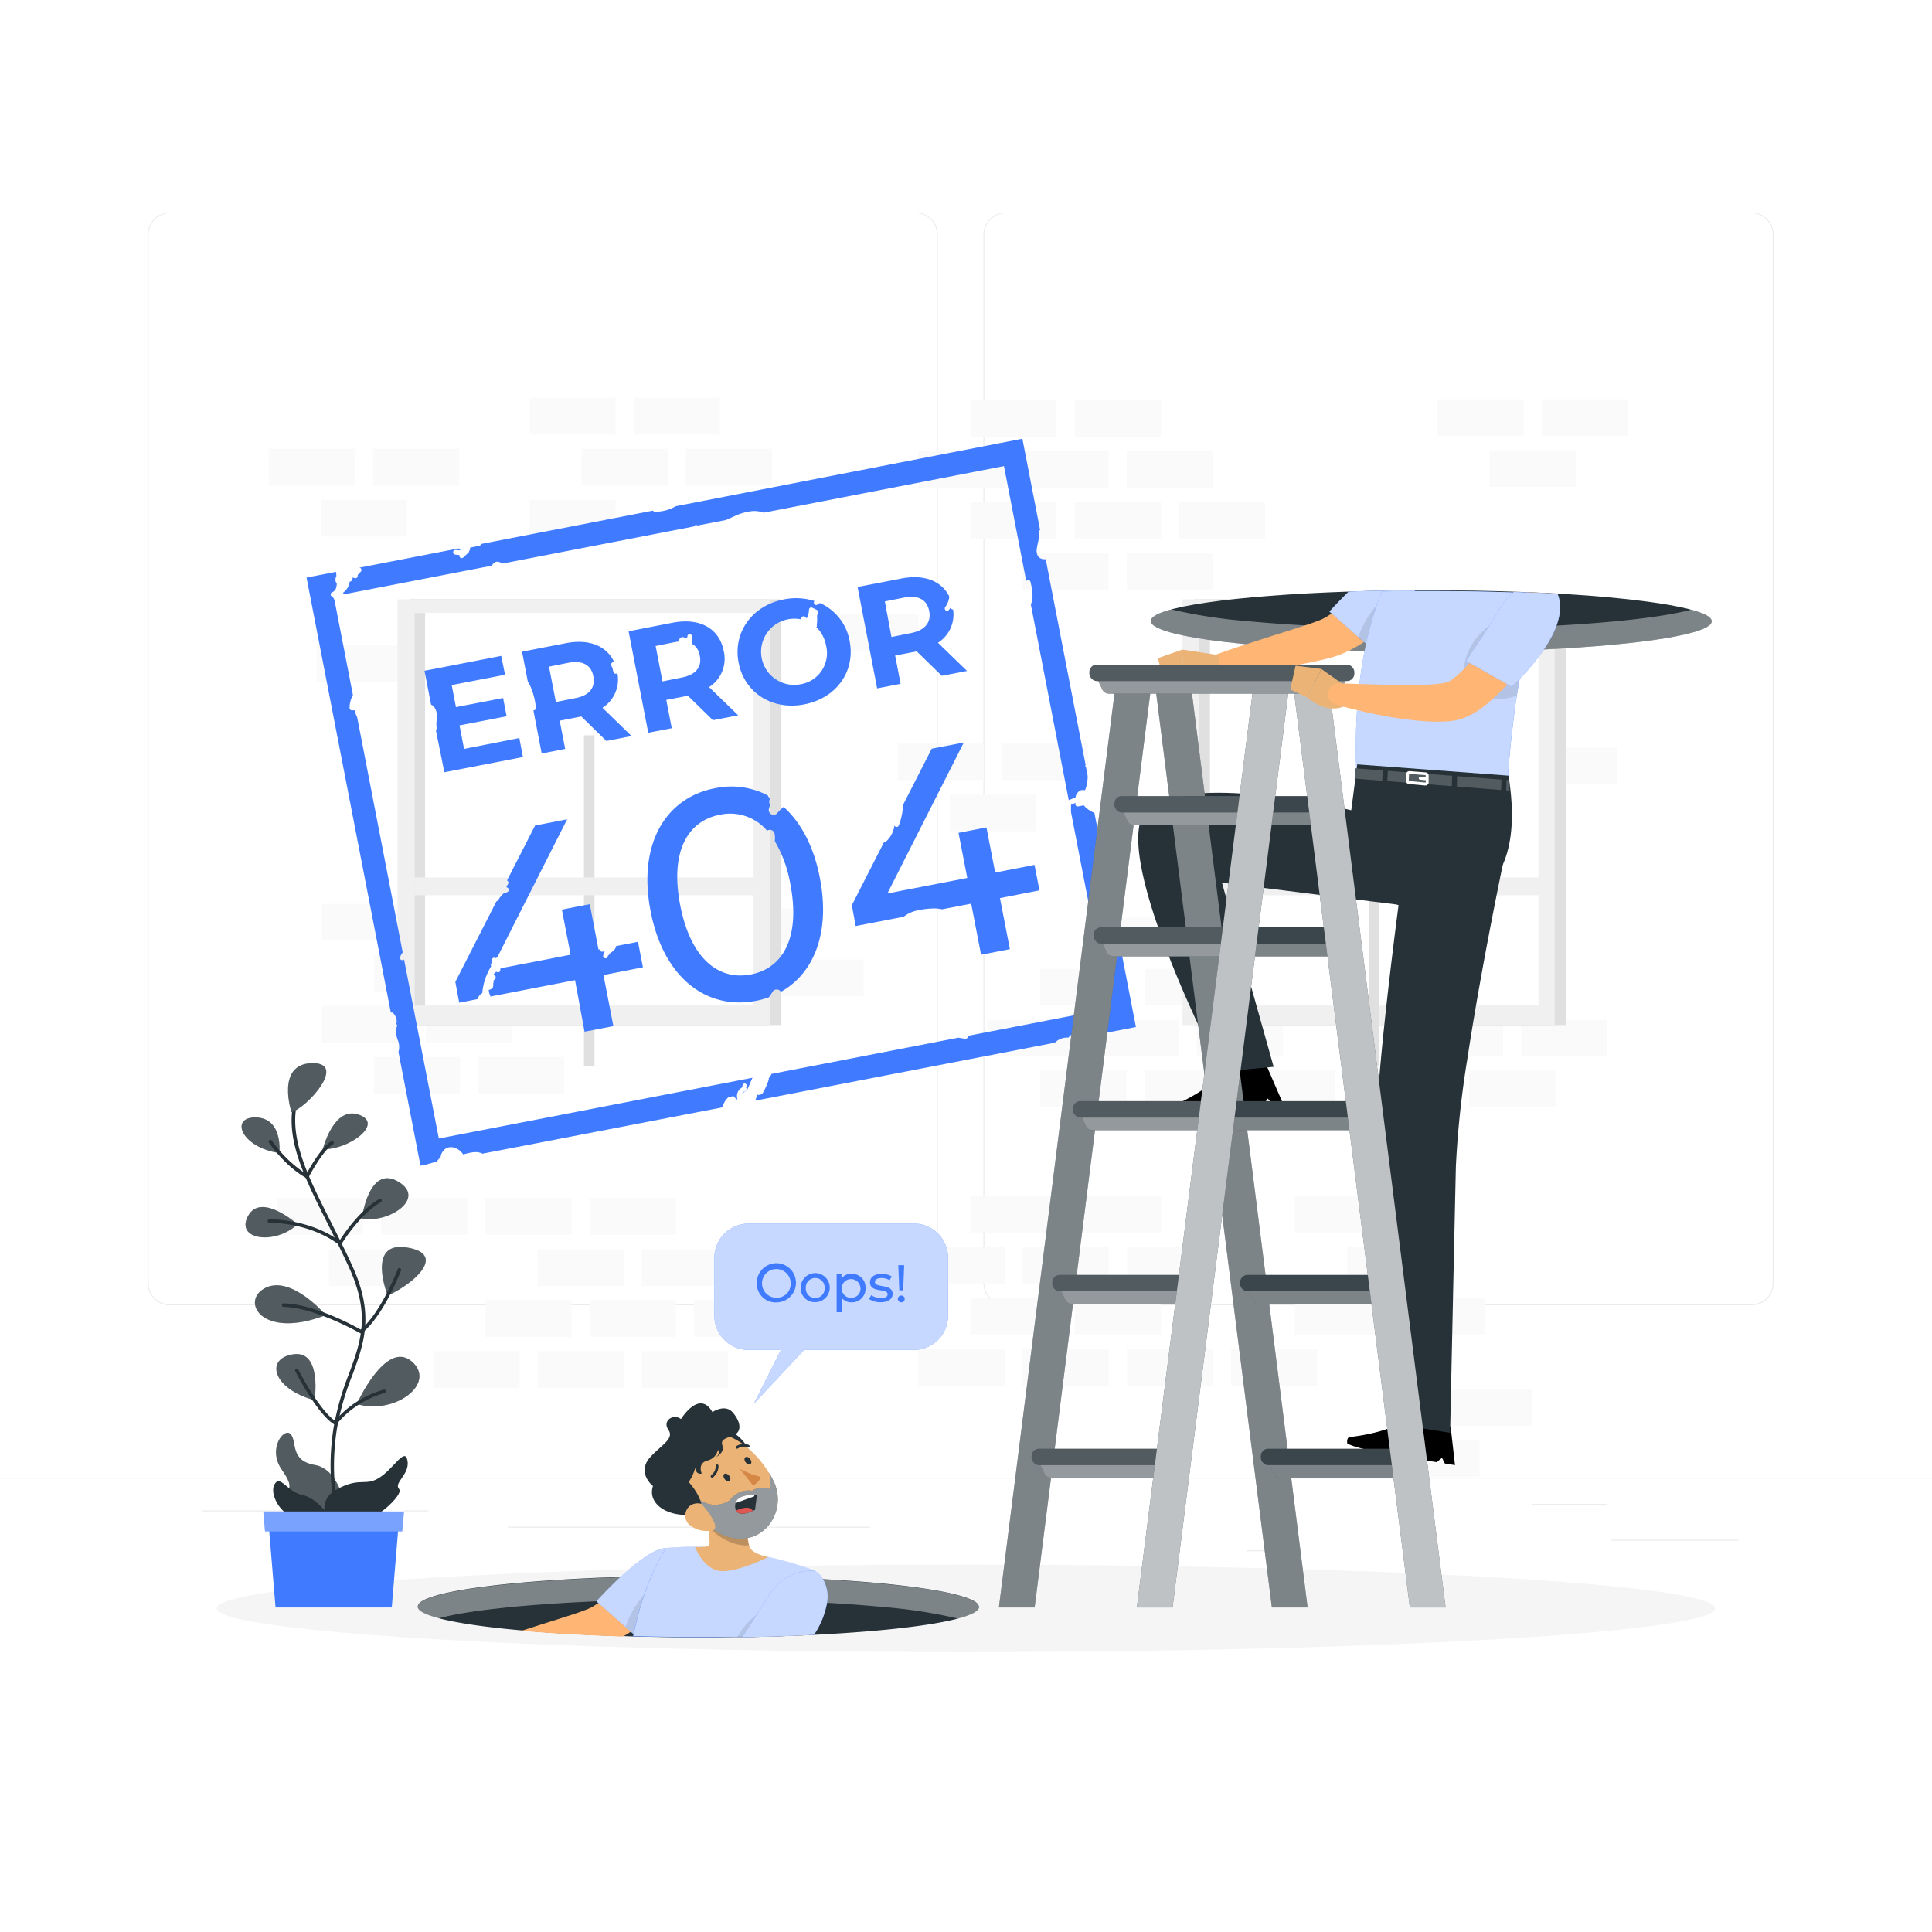 <svg class="animated" id="freepik_stories-404-error-with-portals" xmlns="http://www.w3.org/2000/svg" viewBox="0 0 500 500" version="1.1" xmlns:xlink="http://www.w3.org/1999/xlink" xmlns:svgjs="http://svgjs.com/svgjs"><style>svg#freepik_stories-404-error-with-portals:not(.animated) .animable {opacity: 0;}svg#freepik_stories-404-error-with-portals.animated #freepik--background-complete--inject-57 {animation: 1s 1 forwards cubic-bezier(.36,-0.01,.5,1.38) zoomOut;animation-delay: 0s;}svg#freepik_stories-404-error-with-portals.animated #freepik--Shadow--inject-57 {animation: 1s 1 forwards cubic-bezier(.36,-0.01,.5,1.38) fadeIn;animation-delay: 0s;}svg#freepik_stories-404-error-with-portals.animated #freepik--Plant--inject-57 {animation: 1s 1 forwards cubic-bezier(.36,-0.01,.5,1.38) fadeIn;animation-delay: 0s;}svg#freepik_stories-404-error-with-portals.animated #freepik--Frame--inject-57 {animation: 1s 1 forwards cubic-bezier(.36,-0.01,.5,1.38) lightSpeedLeft;animation-delay: 0s;}svg#freepik_stories-404-error-with-portals.animated #freepik--Number--inject-57 {animation: 1s 1 forwards cubic-bezier(.36,-0.01,.5,1.38) slideDown,1.5s Infinite  linear floating;animation-delay: 0s,1s;}svg#freepik_stories-404-error-with-portals.animated #freepik--Text--inject-57 {animation: 1s 1 forwards cubic-bezier(.36,-0.01,.5,1.38) slideLeft;animation-delay: 0s;}svg#freepik_stories-404-error-with-portals.animated #freepik--speech-bubble--inject-57 {animation: 1s 1 forwards cubic-bezier(.36,-0.01,.5,1.38) lightSpeedLeft;animation-delay: 0s;}svg#freepik_stories-404-error-with-portals.animated #freepik--character-part-2--inject-57 {animation: 1s 1 forwards cubic-bezier(.36,-0.01,.5,1.38) zoomIn,1.5s Infinite  linear wind;animation-delay: 0s,1s;}svg#freepik_stories-404-error-with-portals.animated #freepik--character-part-1--inject-57 {animation: 1s 1 forwards cubic-bezier(.36,-0.01,.5,1.38) lightSpeedLeft,1.5s Infinite  linear wind;animation-delay: 0s,1s;}            @keyframes zoomOut {                0% {                    opacity: 0;                    transform: scale(1.5);                }                100% {                    opacity: 1;                    transform: scale(1);                }            }                    @keyframes fadeIn {                0% {                    opacity: 0;                }                100% {                    opacity: 1;                }            }                    @keyframes lightSpeedLeft {              from {                transform: translate3d(-50%, 0, 0) skewX(20deg);                opacity: 0;              }              60% {                transform: skewX(-10deg);                opacity: 1;              }              80% {                transform: skewX(2deg);              }              to {                opacity: 1;                transform: translate3d(0, 0, 0);              }            }                    @keyframes slideDown {                0% {                    opacity: 0;                    transform: translateY(-30px);                }                100% {                    opacity: 1;                    transform: translateY(0);                }            }                    @keyframes floating {                0% {                    opacity: 1;                    transform: translateY(0px);                }                50% {                    transform: translateY(-10px);                }                100% {                    opacity: 1;                    transform: translateY(0px);                }            }                    @keyframes slideLeft {                0% {                    opacity: 0;                    transform: translateX(-30px);                }                100% {                    opacity: 1;                    transform: translateX(0);                }            }                    @keyframes zoomIn {                0% {                    opacity: 0;                    transform: scale(0.5);                }                100% {                    opacity: 1;                    transform: scale(1);                }            }                    @keyframes wind {                0% {                    transform: rotate( 0deg );                }                25% {                    transform: rotate( 1deg );                }                75% {                    transform: rotate( -1deg );                }            }        </style><g id="freepik--background-complete--inject-57" class="animable" style="transform-origin: 250px 228.23px;"><rect y="382.4" width="500" height="0.25" style="fill: rgb(235, 235, 235); transform-origin: 250px 382.525px;" id="elinod09svd6l" class="animable"></rect><rect x="416.78" y="398.49" width="33.12" height="0.25" style="fill: rgb(235, 235, 235); transform-origin: 433.34px 398.615px;" id="elcp488hrw7cd" class="animable"></rect><rect x="322.53" y="401.21" width="8.69" height="0.25" style="fill: rgb(235, 235, 235); transform-origin: 326.875px 401.335px;" id="el3s2gnc21lu2" class="animable"></rect><rect x="396.59" y="389.21" width="19.19" height="0.25" style="fill: rgb(235, 235, 235); transform-origin: 406.185px 389.335px;" id="eljta9dzluvyc" class="animable"></rect><rect x="52.46" y="390.89" width="43.19" height="0.25" style="fill: rgb(235, 235, 235); transform-origin: 74.055px 391.015px;" id="elp0s9xnk9ui" class="animable"></rect><rect x="104.56" y="390.89" width="6.33" height="0.25" style="fill: rgb(235, 235, 235); transform-origin: 107.725px 391.015px;" id="elrb2qzn4at1" class="animable"></rect><rect x="131.47" y="395.11" width="93.68" height="0.25" style="fill: rgb(235, 235, 235); transform-origin: 178.31px 395.235px;" id="elt37gha8b6rb" class="animable"></rect><path d="M237,337.8H43.91a5.71,5.71,0,0,1-5.7-5.71V60.66A5.71,5.71,0,0,1,43.91,55H237a5.71,5.71,0,0,1,5.71,5.71V332.09A5.71,5.71,0,0,1,237,337.8ZM43.91,55.2a5.46,5.46,0,0,0-5.45,5.46V332.09a5.46,5.46,0,0,0,5.45,5.46H237a5.47,5.47,0,0,0,5.46-5.46V60.66A5.47,5.47,0,0,0,237,55.2Z" style="fill: rgb(235, 235, 235); transform-origin: 140.46px 196.4px;" id="elz3bdezp5h0a" class="animable"></path><path d="M453.31,337.8H260.21a5.72,5.72,0,0,1-5.71-5.71V60.66A5.72,5.72,0,0,1,260.21,55h193.1A5.71,5.71,0,0,1,459,60.66V332.09A5.71,5.71,0,0,1,453.31,337.8ZM260.21,55.2a5.47,5.47,0,0,0-5.46,5.46V332.09a5.47,5.47,0,0,0,5.46,5.46h193.1a5.47,5.47,0,0,0,5.46-5.46V60.66a5.47,5.47,0,0,0-5.46-5.46Z" style="fill: rgb(235, 235, 235); transform-origin: 356.75px 196.4px;" id="elrewmkwtkexg" class="animable"></path><rect x="336.71" y="237.51" width="22.3" height="9.49" style="fill: rgb(250, 250, 250); transform-origin: 347.86px 242.255px;" id="elwpzzvq9hes" class="animable"></rect><rect x="309.73" y="237.51" width="22.3" height="9.49" style="fill: rgb(250, 250, 250); transform-origin: 320.88px 242.255px;" id="ell343yv6so2" class="animable"></rect><rect x="282.75" y="237.51" width="22.3" height="9.49" style="fill: rgb(250, 250, 250); transform-origin: 293.9px 242.255px;" id="el7fg2zpmvqfa" class="animable"></rect><rect x="350.2" y="250.72" width="22.3" height="9.49" style="fill: rgb(250, 250, 250); transform-origin: 361.35px 255.465px;" id="elnmb64lwi0s" class="animable"></rect><rect x="323.22" y="250.72" width="22.3" height="9.49" style="fill: rgb(250, 250, 250); transform-origin: 334.37px 255.465px;" id="ell9yu1fyg4u" class="animable"></rect><rect x="296.24" y="250.72" width="22.3" height="9.49" style="fill: rgb(250, 250, 250); transform-origin: 307.39px 255.465px;" id="elidntb3tdatj" class="animable"></rect><rect x="269.26" y="250.72" width="22.3" height="9.49" style="fill: rgb(250, 250, 250); transform-origin: 280.41px 255.465px;" id="elyngxn2czx4f" class="animable"></rect><rect x="393.69" y="263.93" width="22.3" height="9.49" style="fill: rgb(250, 250, 250); transform-origin: 404.84px 268.675px;" id="elieskteqrrxj" class="animable"></rect><rect x="366.71" y="263.93" width="22.3" height="9.49" style="fill: rgb(250, 250, 250); transform-origin: 377.86px 268.675px;" id="elq3j9azgp38q" class="animable"></rect><rect x="309.73" y="263.93" width="22.3" height="9.49" style="fill: rgb(250, 250, 250); transform-origin: 320.88px 268.675px;" id="elytx01n70xk" class="animable"></rect><rect x="282.75" y="263.93" width="22.3" height="9.49" style="fill: rgb(250, 250, 250); transform-origin: 293.9px 268.675px;" id="elnaytixyoxk" class="animable"></rect><rect x="255.77" y="263.93" width="22.3" height="9.49" style="fill: rgb(250, 250, 250); transform-origin: 266.92px 268.675px;" id="elu1s4kr4mkm" class="animable"></rect><rect x="380.2" y="277.13" width="22.3" height="9.49" style="fill: rgb(250, 250, 250); transform-origin: 391.35px 281.875px;" id="el0aq4rmlztu6" class="animable"></rect><rect x="323.22" y="277.13" width="22.3" height="9.49" style="fill: rgb(250, 250, 250); transform-origin: 334.37px 281.875px;" id="elq6pagkxy4li" class="animable"></rect><rect x="296.24" y="277.13" width="22.3" height="9.49" style="fill: rgb(250, 250, 250); transform-origin: 307.39px 281.875px;" id="elpbyxgn2e3s" class="animable"></rect><rect x="269.26" y="277.13" width="22.3" height="9.49" style="fill: rgb(250, 250, 250); transform-origin: 280.41px 281.875px;" id="eln4hum68y66s" class="animable"></rect><rect x="164.01" y="102.96" width="22.3" height="9.49" style="fill: rgb(250, 250, 250); transform-origin: 175.16px 107.705px;" id="el2lv37e2zxti" class="animable"></rect><rect x="137.03" y="102.96" width="22.3" height="9.49" style="fill: rgb(250, 250, 250); transform-origin: 148.18px 107.705px;" id="elm8zw2l4nv7r" class="animable"></rect><rect x="177.5" y="116.17" width="22.3" height="9.49" style="fill: rgb(250, 250, 250); transform-origin: 188.65px 120.915px;" id="ellwyeuvd0p0m" class="animable"></rect><rect x="150.52" y="116.17" width="22.3" height="9.49" style="fill: rgb(250, 250, 250); transform-origin: 161.67px 120.915px;" id="el6p0dbouzvhi" class="animable"></rect><rect x="96.56" y="116.17" width="22.3" height="9.49" style="fill: rgb(250, 250, 250); transform-origin: 107.71px 120.915px;" id="el77ffipyhzo" class="animable"></rect><rect x="69.58" y="116.17" width="22.3" height="9.49" style="fill: rgb(250, 250, 250); transform-origin: 80.73px 120.915px;" id="elzl9unex87pr" class="animable"></rect><rect x="137.03" y="129.38" width="22.3" height="9.49" style="fill: rgb(250, 250, 250); transform-origin: 148.18px 134.125px;" id="el5vflft331o5" class="animable"></rect><rect x="382.64" y="180.26" width="22.3" height="9.49" style="fill: rgb(250, 250, 250); transform-origin: 393.79px 185.005px;" id="elq0ye25np79l" class="animable"></rect><rect x="335.66" y="180.26" width="22.3" height="9.49" style="fill: rgb(250, 250, 250); transform-origin: 346.81px 185.005px;" id="elz6lsild8q9" class="animable"></rect><rect x="396.14" y="193.47" width="22.3" height="9.49" style="fill: rgb(250, 250, 250); transform-origin: 407.29px 198.215px;" id="el3eb8uwry0vg" class="animable"></rect><rect x="369.15" y="193.47" width="22.3" height="9.49" style="fill: rgb(250, 250, 250); transform-origin: 380.3px 198.215px;" id="eldo1c4kr1shc" class="animable"></rect><rect x="138.94" y="166.94" width="22.3" height="9.49" style="fill: rgb(250, 250, 250); transform-origin: 150.09px 171.685px;" id="el91bvzm2ruaq" class="animable"></rect><rect x="81.95" y="166.94" width="22.3" height="9.49" style="fill: rgb(250, 250, 250); transform-origin: 93.1px 171.685px;" id="elo43htvp8b0o" class="animable"></rect><rect x="152.43" y="180.14" width="22.3" height="9.49" style="fill: rgb(250, 250, 250); transform-origin: 163.58px 184.885px;" id="elzgs1bl3mu1" class="animable"></rect><rect x="115.44" y="180.14" width="22.3" height="9.49" style="fill: rgb(250, 250, 250); transform-origin: 126.59px 184.885px;" id="el02u4tcyneaso" class="animable"></rect><rect x="382.64" y="206.68" width="22.3" height="9.49" style="fill: rgb(250, 250, 250); transform-origin: 393.79px 211.425px;" id="el0wezs30a5ky" class="animable"></rect><rect x="335.66" y="206.68" width="22.3" height="9.49" style="fill: rgb(250, 250, 250); transform-origin: 346.81px 211.425px;" id="elstpklwof0k" class="animable"></rect><rect x="83.07" y="129.38" width="22.3" height="9.49" style="fill: rgb(250, 250, 250); transform-origin: 94.22px 134.125px;" id="elueh7uejx8sf" class="animable"></rect><rect x="398.99" y="103.32" width="22.3" height="9.49" style="fill: rgb(250, 250, 250); transform-origin: 410.14px 108.065px;" id="elg5t44ji91y9" class="animable"></rect><rect x="372.01" y="103.32" width="22.3" height="9.49" style="fill: rgb(250, 250, 250); transform-origin: 383.16px 108.065px;" id="eljhambt7winl" class="animable"></rect><rect x="385.5" y="116.52" width="22.3" height="9.49" style="fill: rgb(250, 250, 250); transform-origin: 396.65px 121.265px;" id="elz7uvnyaa9z" class="animable"></rect><rect x="278.12" y="103.53" width="22.3" height="9.49" style="fill: rgb(250, 250, 250); transform-origin: 289.27px 108.275px;" id="elfapvf8hl2lh" class="animable"></rect><rect x="251.14" y="103.53" width="22.3" height="9.49" style="fill: rgb(250, 250, 250); transform-origin: 262.29px 108.275px;" id="el32u94d05fzb" class="animable"></rect><rect x="291.61" y="116.73" width="22.3" height="9.49" style="fill: rgb(250, 250, 250); transform-origin: 302.76px 121.475px;" id="el90bwixly0bc" class="animable"></rect><rect x="264.63" y="116.73" width="22.3" height="9.49" style="fill: rgb(250, 250, 250); transform-origin: 275.78px 121.475px;" id="elu6miz6pdnka" class="animable"></rect><rect x="237.65" y="116.73" width="22.3" height="9.49" style="fill: rgb(250, 250, 250); transform-origin: 248.8px 121.475px;" id="eljd0697u4rar" class="animable"></rect><rect x="305.1" y="129.94" width="22.3" height="9.49" style="fill: rgb(250, 250, 250); transform-origin: 316.25px 134.685px;" id="eltyfmooo1pvp" class="animable"></rect><rect x="278.12" y="129.94" width="22.3" height="9.49" style="fill: rgb(250, 250, 250); transform-origin: 289.27px 134.685px;" id="el8jd2r8n12rl" class="animable"></rect><rect x="251.14" y="129.94" width="22.3" height="9.49" style="fill: rgb(250, 250, 250); transform-origin: 262.29px 134.685px;" id="els7jdv82gdw" class="animable"></rect><rect x="291.61" y="143.15" width="22.3" height="9.49" style="fill: rgb(250, 250, 250); transform-origin: 302.76px 147.895px;" id="elck71x8fduxv" class="animable"></rect><rect x="264.63" y="143.15" width="22.3" height="9.49" style="fill: rgb(250, 250, 250); transform-origin: 275.78px 147.895px;" id="elrzvjibr863a" class="animable"></rect><rect x="110.26" y="233.93" width="22.3" height="9.49" style="fill: rgb(250, 250, 250); transform-origin: 121.41px 238.675px;" id="elrkh501bsoqa" class="animable"></rect><rect x="83.27" y="233.93" width="22.3" height="9.49" style="fill: rgb(250, 250, 250); transform-origin: 94.42px 238.675px;" id="eldlbmqh15cku" class="animable"></rect><rect x="187.72" y="235.13" width="22.3" height="9.49" style="fill: rgb(250, 250, 250); transform-origin: 198.87px 239.875px;" id="elrslj2tl4au" class="animable"></rect><rect x="123.75" y="247.13" width="22.3" height="9.49" style="fill: rgb(250, 250, 250); transform-origin: 134.9px 251.875px;" id="el3qbw3qw46u7" class="animable"></rect><rect x="96.76" y="247.13" width="22.3" height="9.49" style="fill: rgb(250, 250, 250); transform-origin: 107.91px 251.875px;" id="el3fb476xqum8" class="animable"></rect><rect x="201.21" y="248.34" width="22.3" height="9.49" style="fill: rgb(250, 250, 250); transform-origin: 212.36px 253.085px;" id="ela20m83h0o1s" class="animable"></rect><rect x="174.22" y="248.34" width="22.3" height="9.49" style="fill: rgb(250, 250, 250); transform-origin: 185.37px 253.085px;" id="elgr17awl197" class="animable"></rect><rect x="245.82" y="205.64" width="22.3" height="9.49" style="fill: rgb(250, 250, 250); transform-origin: 256.97px 210.385px;" id="ell4f0941o33o" class="animable"></rect><rect x="105.93" y="199.36" width="22.3" height="9.49" style="fill: rgb(250, 250, 250); transform-origin: 117.08px 204.105px;" id="elxvz63749e4m" class="animable"></rect><rect x="215.41" y="158.81" width="22.3" height="9.49" style="fill: rgb(250, 250, 250); transform-origin: 226.56px 163.555px;" id="el70l9vy6hlgr" class="animable"></rect><rect x="232.33" y="192.44" width="22.3" height="9.49" style="fill: rgb(250, 250, 250); transform-origin: 243.48px 197.185px;" id="ele2oz6e93g19" class="animable"></rect><rect x="259.31" y="192.44" width="22.3" height="9.49" style="fill: rgb(250, 250, 250); transform-origin: 270.46px 197.185px;" id="elojwcte03sb" class="animable"></rect><rect x="360.6" y="372.73" width="22.3" height="9.49" style="fill: rgb(250, 250, 250); transform-origin: 371.75px 377.475px;" id="eliswjb7k7tr" class="animable"></rect><rect x="374.09" y="359.53" width="22.3" height="9.49" style="fill: rgb(250, 250, 250); transform-origin: 385.24px 364.275px;" id="eluz6mw1a6h9a" class="animable"></rect><rect x="110.26" y="260.34" width="22.3" height="9.49" style="fill: rgb(250, 250, 250); transform-origin: 121.41px 265.085px;" id="elvv788q5b4li" class="animable"></rect><rect x="83.27" y="260.34" width="22.3" height="9.49" style="fill: rgb(250, 250, 250); transform-origin: 94.42px 265.085px;" id="ell8zcbtay0dn" class="animable"></rect><rect x="123.75" y="273.55" width="22.3" height="9.49" style="fill: rgb(250, 250, 250); transform-origin: 134.9px 278.295px;" id="elh7l8a8go4hk" class="animable"></rect><rect x="96.76" y="273.55" width="22.3" height="9.49" style="fill: rgb(250, 250, 250); transform-origin: 107.91px 278.295px;" id="elag4sc204ldf" class="animable"></rect><rect x="152.6" y="310.08" width="22.3" height="9.49" style="fill: rgb(250, 250, 250); transform-origin: 163.75px 314.825px;" id="el5hcmagrk2f7" class="animable"></rect><rect x="125.62" y="310.08" width="22.3" height="9.49" style="fill: rgb(250, 250, 250); transform-origin: 136.77px 314.825px;" id="eljl5cpte4kfh" class="animable"></rect><rect x="98.63" y="310.08" width="22.3" height="9.49" style="fill: rgb(250, 250, 250); transform-origin: 109.78px 314.825px;" id="elx7oaei67uqa" class="animable"></rect><rect x="71.65" y="310.08" width="22.3" height="9.49" style="fill: rgb(250, 250, 250); transform-origin: 82.8px 314.825px;" id="el3deor4ifp97" class="animable"></rect><rect x="166.09" y="323.29" width="22.3" height="9.49" style="fill: rgb(250, 250, 250); transform-origin: 177.24px 328.035px;" id="elsugl6uz3sa" class="animable"></rect><rect x="139.11" y="323.29" width="22.3" height="9.49" style="fill: rgb(250, 250, 250); transform-origin: 150.26px 328.035px;" id="el3v3e9p6g122" class="animable"></rect><rect x="85.14" y="323.29" width="22.3" height="9.49" style="fill: rgb(250, 250, 250); transform-origin: 96.29px 328.035px;" id="elo4ge56trsl" class="animable"></rect><rect x="179.58" y="336.49" width="22.3" height="9.49" style="fill: rgb(250, 250, 250); transform-origin: 190.73px 341.235px;" id="el3yu6bq1j9cz" class="animable"></rect><rect x="152.6" y="336.49" width="22.3" height="9.49" style="fill: rgb(250, 250, 250); transform-origin: 163.75px 341.235px;" id="elptbstp5utnm" class="animable"></rect><rect x="125.62" y="336.49" width="22.3" height="9.49" style="fill: rgb(250, 250, 250); transform-origin: 136.77px 341.235px;" id="eloghgmuuvzok" class="animable"></rect><rect x="166.09" y="349.7" width="22.3" height="9.49" style="fill: rgb(250, 250, 250); transform-origin: 177.24px 354.445px;" id="elfhvi5hz79ur" class="animable"></rect><rect x="139.11" y="349.7" width="22.3" height="9.49" style="fill: rgb(250, 250, 250); transform-origin: 150.26px 354.445px;" id="eltqe1fkiayod" class="animable"></rect><rect x="112.13" y="349.7" width="22.3" height="9.49" style="fill: rgb(250, 250, 250); transform-origin: 123.28px 354.445px;" id="elj7h3l9htot" class="animable"></rect><rect x="335.13" y="309.47" width="22.3" height="9.49" style="fill: rgb(250, 250, 250); transform-origin: 346.28px 314.215px;" id="ellpj2j9y465q" class="animable"></rect><rect x="278.15" y="309.47" width="22.3" height="9.49" style="fill: rgb(250, 250, 250); transform-origin: 289.3px 314.215px;" id="elvx30for4gdq" class="animable"></rect><rect x="251.17" y="309.47" width="22.3" height="9.49" style="fill: rgb(250, 250, 250); transform-origin: 262.32px 314.215px;" id="ely7nf1pvnt8" class="animable"></rect><rect x="348.63" y="322.68" width="22.3" height="9.49" style="fill: rgb(250, 250, 250); transform-origin: 359.78px 327.425px;" id="elusjm5eu3pcn" class="animable"></rect><rect x="291.64" y="322.68" width="22.3" height="9.49" style="fill: rgb(250, 250, 250); transform-origin: 302.79px 327.425px;" id="el5e8z5hap8b6" class="animable"></rect><rect x="264.66" y="322.68" width="22.3" height="9.49" style="fill: rgb(250, 250, 250); transform-origin: 275.81px 327.425px;" id="el2nzfot7tugs" class="animable"></rect><rect x="237.68" y="322.68" width="22.3" height="9.49" style="fill: rgb(250, 250, 250); transform-origin: 248.83px 327.425px;" id="el2gpihw8nuo1" class="animable"></rect><rect x="362.12" y="335.88" width="22.3" height="9.49" style="fill: rgb(250, 250, 250); transform-origin: 373.27px 340.625px;" id="eloamtewzfmv" class="animable"></rect><rect x="335.13" y="335.88" width="22.3" height="9.49" style="fill: rgb(250, 250, 250); transform-origin: 346.28px 340.625px;" id="elom7otfyibqk" class="animable"></rect><rect x="278.15" y="335.88" width="22.3" height="9.49" style="fill: rgb(250, 250, 250); transform-origin: 289.3px 340.625px;" id="elrhasmz4nhi" class="animable"></rect><rect x="251.17" y="335.88" width="22.3" height="9.49" style="fill: rgb(250, 250, 250); transform-origin: 262.32px 340.625px;" id="el6xfd2eqkqjk" class="animable"></rect><rect x="318.62" y="349.09" width="22.3" height="9.49" style="fill: rgb(250, 250, 250); transform-origin: 329.77px 353.835px;" id="el72fyvljnrkp" class="animable"></rect><rect x="291.64" y="349.09" width="22.3" height="9.49" style="fill: rgb(250, 250, 250); transform-origin: 302.79px 353.835px;" id="elhd265ulo3s" class="animable"></rect><rect x="264.66" y="349.09" width="22.3" height="9.49" style="fill: rgb(250, 250, 250); transform-origin: 275.81px 353.835px;" id="el0pp1tiil5pl" class="animable"></rect><rect x="237.68" y="349.09" width="22.3" height="9.49" style="fill: rgb(250, 250, 250); transform-origin: 248.83px 353.835px;" id="el3m6z6t3bmnv" class="animable"></rect><g id="el2gx8zq8wukp"><rect x="309.03" y="155.11" width="96.32" height="110.17" style="fill: rgb(224, 224, 224); transform-origin: 357.19px 210.195px; transform: rotate(180deg);" class="animable"></rect></g><g id="el1n4h85nlzd7"><rect x="309.21" y="155.11" width="92.61" height="110.17" style="fill: rgb(224, 224, 224); transform-origin: 355.515px 210.195px; transform: rotate(180deg);" class="animable"></rect></g><g id="el2ciuyj596wn"><rect x="306.03" y="155.11" width="96.32" height="110.17" style="fill: rgb(240, 240, 240); transform-origin: 354.19px 210.195px; transform: rotate(180deg);" class="animable"></rect></g><g id="el5c06b3ct5f4"><rect x="310.4" y="158.63" width="87.74" height="101.6" style="fill: rgb(255, 255, 255); transform-origin: 354.27px 209.43px; transform: rotate(180deg);" class="animable"></rect></g><g id="elf4azat2agm7"><rect x="310.4" y="158.63" width="2.74" height="101.6" style="fill: rgb(224, 224, 224); transform-origin: 311.77px 209.43px; transform: rotate(180deg);" class="animable"></rect></g><g id="elhfu7rpvsmab"><rect x="354.24" y="190.29" width="2.74" height="85.54" style="fill: rgb(224, 224, 224); transform-origin: 355.61px 233.06px; transform: rotate(-90deg);" class="animable"></rect></g><g id="elxkpn04r9u89"><rect x="310.4" y="227.09" width="89.21" height="4.6" style="fill: rgb(240, 240, 240); transform-origin: 355.005px 229.39px; transform: rotate(180deg);" class="animable"></rect></g><g id="el0kpg6opwu5rd"><rect x="105.9" y="155.11" width="96.32" height="110.17" style="fill: rgb(224, 224, 224); transform-origin: 154.06px 210.195px; transform: rotate(180deg);" class="animable"></rect></g><g id="ellvkzpyjw0oa"><rect x="106.08" y="155.11" width="92.61" height="110.17" style="fill: rgb(224, 224, 224); transform-origin: 152.385px 210.195px; transform: rotate(180deg);" class="animable"></rect></g><g id="elgcfawgrbsdf"><rect x="102.9" y="155.11" width="96.32" height="110.17" style="fill: rgb(240, 240, 240); transform-origin: 151.06px 210.195px; transform: rotate(180deg);" class="animable"></rect></g><g id="elhahmo92o06l"><rect x="107.27" y="158.63" width="87.74" height="101.6" style="fill: rgb(255, 255, 255); transform-origin: 151.14px 209.43px; transform: rotate(180deg);" class="animable"></rect></g><g id="elodvb3wwv3f"><rect x="107.27" y="158.63" width="2.74" height="101.6" style="fill: rgb(224, 224, 224); transform-origin: 108.64px 209.43px; transform: rotate(180deg);" class="animable"></rect></g><g id="elgf6xov6cwre"><rect x="151.12" y="190.29" width="2.74" height="85.54" style="fill: rgb(224, 224, 224); transform-origin: 152.49px 233.06px; transform: rotate(-90deg);" class="animable"></rect></g><g id="elgdphbtomhr8"><rect x="107.27" y="227.09" width="89.21" height="4.6" style="fill: rgb(240, 240, 240); transform-origin: 151.875px 229.39px; transform: rotate(180deg);" class="animable"></rect></g></g><g id="freepik--Shadow--inject-57" class="animable" style="transform-origin: 250px 416.24px;"><ellipse id="freepik--path--inject-57" cx="250" cy="416.24" rx="193.89" ry="11.32" style="fill: rgb(245, 245, 245); transform-origin: 250px 416.24px;" class="animable"></ellipse></g><g id="freepik--Plant--inject-57" class="animable" style="transform-origin: 86.355px 345.573px;"><path d="M89.38,390.41S88,380.24,81.49,379.13s-4.55-6-6.24-7.94-6.12,3.71-2.33,9.16.69,3.73,2.33,8.79S90,398.85,89.38,390.41Z" style="fill: rgb(38, 50, 56); transform-origin: 80.415px 382.933px;" id="elvob9ejbpwz" class="animable"></path><g id="el04te5nweesuj"><path d="M89.38,390.41S88,380.24,81.49,379.13s-4.55-6-6.24-7.94-6.12,3.71-2.33,9.16.69,3.73,2.33,8.79S90,398.85,89.38,390.41Z" style="fill: rgb(255, 255, 255); isolation: isolate; opacity: 0.2; transform-origin: 80.415px 382.933px;" class="animable"></path></g><path d="M89.11,397.47a.45.45,0,0,1-.41-.25c0-.11-5-10.69-2.4-27.55a70.69,70.69,0,0,1,4-14.09c3.15-8.58,5.63-15.36-.05-27.74-1.8-3.92-3.64-7.57-5.42-11.1-6.68-13.26-11.95-23.73-8-34.34a.45.45,0,0,1,.58-.26.43.43,0,0,1,.27.57c-3.79,10.24,1.41,20.56,8,33.62,1.78,3.54,3.62,7.2,5.43,11.13,5.84,12.72,3.17,20,.08,28.43a68.49,68.49,0,0,0-4,13.92c-2.57,16.56,2.28,26.91,2.33,27a.45.45,0,0,1-.21.6A.48.48,0,0,1,89.11,397.47Z" style="fill: rgb(38, 50, 56); transform-origin: 85.019px 339.79px;" id="elj9arp3o10ib" class="animable"></path><path d="M85.36,395s-4.21-6.34,1.86-9.6,7.29-.63,11-3,6.6-8,7.24-4.39-3.69,5.71-2.16,7.37S93.13,397.84,85.36,395Z" style="fill: rgb(38, 50, 56); transform-origin: 94.732px 386.153px;" id="el08rmq1gpyy65" class="animable"></path><path d="M75.43,287.85s-4.09-12.45,5.23-12.71S79.7,286.52,75.43,287.85Z" style="fill: rgb(38, 50, 56); transform-origin: 79.493px 281.493px;" id="el7rcqhkkjywe" class="animable"></path><path d="M83.53,297.43s2.78-11.33,9.39-8.94S90.12,297.64,83.53,297.43Z" style="fill: rgb(38, 50, 56); transform-origin: 89.351px 292.797px;" id="elidsfapep3qa" class="animable"></path><path d="M72.31,298.41s1-9-6-9.22S62.39,297,72.31,298.41Z" style="fill: rgb(38, 50, 56); transform-origin: 67.438px 293.798px;" id="elvxs1j5oo26" class="animable"></path><path d="M77,316.84s-9.42-8.4-12.81-2.15S71.28,322.24,77,316.84Z" style="fill: rgb(38, 50, 56); transform-origin: 70.265px 316.303px;" id="eljx1iwlmyka9" class="animable"></path><path d="M93.64,315.35s1.77-14,9.38-9.57S100.27,316.75,93.64,315.35Z" style="fill: rgb(38, 50, 56); transform-origin: 99.669px 310.228px;" id="el4zsqvki3t3e" class="animable"></path><path d="M100.34,335.32s-5.62-14.09,4.82-12.5S107.71,331.9,100.34,335.32Z" style="fill: rgb(38, 50, 56); transform-origin: 104.512px 329.007px;" id="el3smc1k0en9y" class="animable"></path><path d="M84.32,340.35S75.51,330,68.77,333.26,67.54,346.87,84.32,340.35Z" style="fill: rgb(38, 50, 56); transform-origin: 75.144px 337.544px;" id="elv78mg6wkwmd" class="animable"></path><path d="M92.32,363.36s7.51-16.68,14.19-11.06S102.25,366.32,92.32,363.36Z" style="fill: rgb(38, 50, 56); transform-origin: 100.44px 357.559px;" id="eligmskebd6aq" class="animable"></path><path d="M81.41,362.38s2-12.94-5.45-11.9S70.48,359.44,81.41,362.38Z" style="fill: rgb(38, 50, 56); transform-origin: 76.583px 356.4px;" id="el5171cu2dd4d" class="animable"></path><g id="elorbrhnt773g"><g style="isolation: isolate; opacity: 0.2; transform-origin: 86.355px 319.555px;" class="animable"><path d="M75.43,287.85s-4.09-12.45,5.23-12.71S79.7,286.52,75.43,287.85Z" style="fill: rgb(255, 255, 255); transform-origin: 79.493px 281.493px;" id="elaresv49ajjp" class="animable"></path><path d="M83.53,297.43s2.78-11.33,9.39-8.94S90.12,297.64,83.53,297.43Z" style="fill: rgb(255, 255, 255); transform-origin: 89.351px 292.797px;" id="elo0wipyns7xb" class="animable"></path><path d="M72.31,298.41s1-9-6-9.22S62.39,297,72.31,298.41Z" style="fill: rgb(255, 255, 255); transform-origin: 67.438px 293.798px;" id="elh182owt062" class="animable"></path><path d="M77,316.84s-9.42-8.4-12.81-2.15S71.28,322.24,77,316.84Z" style="fill: rgb(255, 255, 255); transform-origin: 70.265px 316.303px;" id="elno4xotqzzc" class="animable"></path><path d="M93.64,315.35s1.77-14,9.38-9.57S100.27,316.75,93.64,315.35Z" style="fill: rgb(255, 255, 255); transform-origin: 99.669px 310.228px;" id="elfk7w1dftkol" class="animable"></path><path d="M100.34,335.32s-5.62-14.09,4.82-12.5S107.71,331.9,100.34,335.32Z" style="fill: rgb(255, 255, 255); transform-origin: 104.512px 329.007px;" id="eliqlgq9ari2" class="animable"></path><path d="M84.32,340.35S75.51,330,68.77,333.26,67.54,346.87,84.32,340.35Z" style="fill: rgb(255, 255, 255); transform-origin: 75.144px 337.544px;" id="eluiyofborhnk" class="animable"></path><path d="M92.32,363.36s7.51-16.68,14.19-11.06S102.25,366.32,92.32,363.36Z" style="fill: rgb(255, 255, 255); transform-origin: 100.44px 357.559px;" id="eln6q0qd2jn1s" class="animable"></path><path d="M81.41,362.38s2-12.94-5.45-11.9S70.48,359.44,81.41,362.38Z" style="fill: rgb(255, 255, 255); transform-origin: 76.583px 356.4px;" id="elg4uafztti16" class="animable"></path></g></g><path d="M79.47,304.92a.51.51,0,0,1-.22-.05c-5.52-3.09-9.49-8.93-9.65-9.17a.45.45,0,0,1,.12-.63.46.46,0,0,1,.63.12,32.63,32.63,0,0,0,8.94,8.66c.84-1.56,3.87-6.94,6.4-8.46a.45.45,0,1,1,.47.77c-2.69,1.61-6.26,8.45-6.29,8.52a.45.45,0,0,1-.27.22A.32.32,0,0,1,79.47,304.92Z" style="fill: rgb(38, 50, 56); transform-origin: 77.949px 299.957px;" id="eliaol2xh284f" class="animable"></path><path d="M88,322.23a.42.42,0,0,1-.27-.09c-7.85-5.93-17.88-5.68-18-5.68a.48.48,0,0,1-.47-.44.45.45,0,0,1,.44-.46c.1,0,10.11-.26,18.15,5.56,1.05-1.67,5.08-7.74,10.26-10.79a.45.45,0,0,1,.46.78c-5.71,3.36-10.16,10.82-10.2,10.9a.46.46,0,0,1-.3.21Z" style="fill: rgb(38, 50, 56); transform-origin: 84.026px 316.249px;" id="els3y78m3be6t" class="animable"></path><path d="M93.45,345.1a.46.46,0,0,1-.23-.06c-.11-.07-11.58-6.66-19.87-6.82a.46.46,0,0,1,0-.91c7.9.16,18.19,5.75,20,6.79,5.32-4.49,9.55-15.5,9.59-15.61a.45.45,0,1,1,.84.32c-.18.47-4.48,11.68-10.1,16.19A.48.48,0,0,1,93.45,345.1Z" style="fill: rgb(38, 50, 56); transform-origin: 88.388px 336.64px;" id="elbv792dtxsrj" class="animable"></path><path d="M86.81,368.74a.49.49,0,0,1-.23-.06c-4.33-2.48-9.93-13.33-10.16-13.79a.45.45,0,0,1,.8-.42c0,.11,5.41,10.5,9.48,13.22a25.79,25.79,0,0,1,12.6-8.05.45.45,0,0,1,.56.3.46.46,0,0,1-.3.57,24.65,24.65,0,0,0-12.38,8A.47.47,0,0,1,86.81,368.74Z" style="fill: rgb(38, 50, 56); transform-origin: 88.124px 361.484px;" id="eliu6qcc5r4jm" class="animable"></path><path d="M86,393.48s-3.61-5.74-7.68-6.56-5.83-5.51-7.33-2.69S73.63,396.41,86,393.48Z" style="fill: rgb(38, 50, 56); transform-origin: 78.348px 388.689px;" id="el2b50h87fcvo" class="animable"></path><polygon points="71.31 416.01 101.39 416.01 103.4 391.72 69.3 391.72 71.31 416.01" style="fill: rgb(64, 123, 255); transform-origin: 86.35px 403.865px;" id="elc4w4dcl40wm" class="animable"></polygon><polygon points="68.59 396.32 104.1 396.32 104.56 391.17 68.14 391.17 68.59 396.32" style="fill: rgb(64, 123, 255); transform-origin: 86.35px 393.745px;" id="elontsqu2stbj" class="animable"></polygon><g id="el4yyjre9f2b"><polygon points="68.59 396.32 104.1 396.32 104.56 391.17 68.14 391.17 68.59 396.32" style="fill: rgb(255, 255, 255); opacity: 0.3; transform-origin: 86.35px 393.745px;" class="animable"></polygon></g></g><g id="freepik--Frame--inject-57" class="animable" style="transform-origin: 186.655px 207.61px;"><path d="M280.47,208.42l-1.52.29a.61.61,0,0,1-.51-1l.06,0c-.43.19-.86.38-1.31.55a18.12,18.12,0,0,0,0,2L287,261l-36.54,7.08a.78.78,0,0,1,0,.22.61.61,0,0,1-.65.55c-.59-.11-1.19-.22-1.79-.3l-48.38,9.38a.57.57,0,0,1-.08.24,7.66,7.66,0,0,1-.61.88,1,1,0,0,1-.06.53,17.7,17.7,0,0,1-1.45,3.23,1.33,1.33,0,0,1-.8.53,1.13,1.13,0,0,1-.63-.05,6.68,6.68,0,0,0-.5,1.55l77.52-15,.07-.09a4.48,4.48,0,0,1,3.4-1.21,6.13,6.13,0,0,1,1.55-1.3,1.89,1.89,0,0,1,1.8-.15,1.93,1.93,0,0,1,.83,1,22,22,0,0,1,2.3-.16l11-2.14-10.75-55.43A7,7,0,0,1,280.47,208.42Z" style="fill: rgb(64, 123, 255); transform-origin: 244.745px 246.275px;" id="el3rb4aw5heu9" class="animable"></path><path d="M180.26,135.91l.36.07,7.23-1.4c.8-.35,1.59-.72,2.36-1.05a13.89,13.89,0,0,1,4.62-1.27,7.35,7.35,0,0,1,2.81.42l62.18-12.05,5.77,29.74a.61.61,0,0,1,1.09.2,17.3,17.3,0,0,1,.54,4,5.34,5.34,0,0,1-.44,1.88l9.81,50.63c.59-.22,1.17-.46,1.75-.72a2.6,2.6,0,0,1,1.11-1.73,1.87,1.87,0,0,1,1.34-.1,7.24,7.24,0,0,0,.5-1.64,9.45,9.45,0,0,0,.19-2.09l-.39-2.05c0-.11-.09-.21-.14-.31a.53.53,0,0,1,0-.5l-10.32-53.22a.57.57,0,0,1-.18,0,2,2,0,0,1-1.87-.87,3,3,0,0,1-.25-1.88c.1-.75.29-1.49.44-2.23a5.86,5.86,0,0,0,.14-2,.55.55,0,0,1,.26-.59l-4.58-23.61L174.92,131a10.56,10.56,0,0,1-5.49,1.43.54.54,0,0,1-.44-.28l-44.49,8.63a.64.64,0,0,1-.47.48l-2.34.45a1.93,1.93,0,0,1-.31,1,.56.56,0,0,1-.19.36,5.66,5.66,0,0,0-.44.4c-.27.25-.53.52-.81.76a.77.77,0,0,1-.34.19.62.62,0,0,1-.57-.2.64.64,0,0,1-.15-.44.85.85,0,0,1,0-.17c-.36,0-.72,0-1.07-.09a.62.62,0,0,1-.55-.65.6.6,0,0,1,.64-.55,8.75,8.75,0,0,0,1.14.09h.3a.57.57,0,0,0,.13,0h0a1.25,1.25,0,0,1-.76-.41.35.35,0,0,1,0-.08l-25.76,5a.72.72,0,0,1,.34.09.61.61,0,0,1,.16.83,5.57,5.57,0,0,1-.69.76l-.07.08h0c0-.05.06,0,0,0a1.67,1.67,0,0,0-.12.16s0,.08,0,.11a.36.36,0,0,0,0,.1.13.13,0,0,0,0,.06.62.62,0,0,1-.94.45l0,0h0a.58.58,0,0,0-.17-.06,1.39,1.39,0,0,0-.19-.06,1.53,1.53,0,0,1-.22.8.56.56,0,0,1-.52.24,5.41,5.41,0,0,1-.56,1.61,4.15,4.15,0,0,1-1.2,1.3l0,0a2,2,0,0,1,.24.42l38.3-7.42,0-.06a2.64,2.64,0,0,1,.62-.71,1.33,1.33,0,0,1,1.16-.21,2.78,2.78,0,0,1,.87.45l49.59-9.61A.6.6,0,0,1,180.26,135.91Z" style="fill: rgb(64, 123, 255); transform-origin: 185.126px 160.31px;" id="elaafmd11izgb" class="animable"></path><path d="M113.57,294.64l-9-46.35a.6.6,0,0,1-.65.17.6.6,0,0,1-.37-.76,3.91,3.91,0,0,1,.67-1.21L92.43,185.58l-.11-.19a6.07,6.07,0,0,1-.51-1.56,4.22,4.22,0,0,0-.62,0,.61.61,0,0,1-.71-.64,6.47,6.47,0,0,1,.86-3.29l-4.78-24.64a3.17,3.17,0,0,1-.21-.41l-.24-.45a.54.54,0,0,1-.47-.3.6.6,0,0,1,.27-.8,2,2,0,0,0,.67-.43,2,2,0,0,0,.33-.52,4,4,0,0,0,.25-1.32,1.93,1.93,0,0,1-.32-.68,2.26,2.26,0,0,1,.09-1,.45.45,0,0,1,.13-.22c0-.38-.06-.76-.08-1.14l-7.65,1.48,21.83,112.62a.5.5,0,0,1,.65.16,3.28,3.28,0,0,1,.87,2.25,2.43,2.43,0,0,1-.14.48.57.57,0,0,1,.2.66,2.92,2.92,0,0,0-.27,1.86,12.06,12.06,0,0,0,.51,1.75,4.65,4.65,0,0,1,.14,3l5.7,29.43,1.62-.32a23.24,23.24,0,0,1,2.78-.73.5.5,0,0,1,.09-.4,9.2,9.2,0,0,1,.76-.78.65.65,0,0,1,0-.31,3.26,3.26,0,0,1,1.11-1.76,2.56,2.56,0,0,1,1.74-.49,4.08,4.08,0,0,1,2.94,1.87c1.64-.4,3.41-1,5-.19l62.16-12a2.73,2.73,0,0,1,.1-.48,4.58,4.58,0,0,1,1.37-2.09.59.59,0,0,1,.7-.05.54.54,0,0,1,.92,0l.25.3.11.1h0l.19.13,0,0h0l.21.1a2.85,2.85,0,0,1,0-1.78,2.51,2.51,0,0,1,1.38-1.46.59.59,0,0,1,.36-.93.61.61,0,0,1,.47,1.07l.07.08a.6.6,0,0,1-.27.8l-.23.11-.13.07s0,0,0,0l-.07.05-.16.14,0,0,0,0-.06.07-.1.15,0,.06a1.66,1.66,0,0,0-.06.16h0a3.82,3.82,0,0,1,.69-.7,2.48,2.48,0,0,1,.56-.29c.49-1.08.95-2.18,1.41-3.26Z" style="fill: rgb(64, 123, 255); transform-origin: 137.03px 224.835px;" id="el0bdaa5sqaah" class="animable"></path></g><g id="freepik--Number--inject-57" class="animable" style="transform-origin: 193.425px 229.58px;"><path d="M128.35,248a1.43,1.43,0,0,1,.37-.29l18.06-35.68-8.3,1.61-7.28,14.25a.5.5,0,0,1,.13.05.61.61,0,0,1,.16.83c-.17.25-.3.52-.45.78.13.08.25.18.38.25a.6.6,0,0,1,.25.62.61.61,0,0,1-.47.47L131,231l-.05,0-.06,0-.39.18-.09,0h0l-.14.11-.31.27-.16.17h0l-.07.08-.28.36c-.2.27-.38.55-.57.83a.62.62,0,0,1-.39.25l-10.65,20.86,1,5.38,4.73-.92a3.07,3.07,0,0,1,.74-1.19,2.94,2.94,0,0,1,.52-.39.41.41,0,0,1,0-.11,15.59,15.59,0,0,1,2.3-6.82.62.62,0,0,1,0-.67,1.47,1.47,0,0,0,.18-.94A.62.62,0,0,1,128.35,248Z" style="fill: rgb(64, 123, 255); transform-origin: 132.31px 235.76px;" id="eld6ef9gcxfto" class="animable"></path><path d="M159.46,244.83a1.11,1.11,0,0,1-.12.43,2.92,2.92,0,0,1-1.37,1.32c-.12.18-.25.35-.36.52a.56.56,0,0,1-.26.2c0,.09-.07.19-.09.28a.6.6,0,1,1-1.13-.4,6.37,6.37,0,0,1,.38-1l-.57.11a.61.61,0,0,1-.7-.47.22.22,0,0,1,0-.14l-.35.07L152.63,234l-7.22,1.4,2.26,11.68-17.87,3.46c-.12.06-.23.15-.35.22l0,.08a.6.6,0,0,1-1,.61,6.82,6.82,0,0,0-.91.95.58.58,0,0,1,.59.17.59.59,0,0,1,0,.84l-.48.4a.65.65,0,0,1,0,.67h0v0l0,.07v0a.41.41,0,0,0,0,.11c0,.14,0,.29,0,.44a1.12,1.12,0,0,1-.33.71,1.51,1.51,0,0,1-.77.35h-.07a8.67,8.67,0,0,0,.13.89,4.36,4.36,0,0,1,.32.85l21.89-4.24L151.28,267l7.46-1.44-2.56-13.22,10.21-2-1.28-6.6Z" style="fill: rgb(64, 123, 255); transform-origin: 146.435px 250.5px;" id="elxizhf9qzrqj" class="animable"></path><path d="M202.8,208.83l-.48.42c-.23.2-.45.4-.66.61l-.27.3,0,0-.15.18a1.25,1.25,0,0,1-2.21-1.12l.28-1.06s-.08-.08-.11-.14a1,1,0,0,1-.12-.49,1,1,0,0,1,.06-.48c0-.12.09-.24.14-.36a2.77,2.77,0,0,1-.54-.73l0-.08A20.32,20.32,0,0,0,185,204c-12.6,2.44-20,14.25-16.64,31.76s14.7,25.69,27.3,23.25a22,22,0,0,0,3.33-.91c.35-.5.7-1,1-1.49a1.24,1.24,0,0,1,2.09.08c8.47-4.72,12.87-15.19,10.11-29.43C210.62,219,207.24,212.8,202.8,208.83Zm-8.46,43.35c-8.45,1.64-15.63-4.14-18.3-17.9s1.83-21.8,10.28-23.43A12.53,12.53,0,0,1,198.53,215a1.45,1.45,0,0,1,.47-.22,1.27,1.27,0,0,1,1.47,1,6.89,6.89,0,0,1,.05,1.92,32.66,32.66,0,0,1,4,11C207.21,242.51,202.71,250.56,194.34,252.18Z" style="fill: rgb(64, 123, 255); transform-origin: 190.281px 231.488px;" id="elzzyee7a5mtm" class="animable"></path><path d="M257.55,225.82l-2.26-11.68-7.23,1.4,2.27,11.68-20.67,4,19.77-39.06-8.3,1.6-7.43,14.56a16.6,16.6,0,0,1-1.09,5.31.61.61,0,0,1-1.13,0,6.8,6.8,0,0,1-2.06,4.06.54.54,0,0,1-.56.11l-8.41,16.48,1,5.38,12.44-2.41a8.18,8.18,0,0,1,3.65-1.65,18.68,18.68,0,0,1,3.57-.47,9,9,0,0,1,2.69.2l7.54-1.46,2.56,13.21,7.45-1.44-2.56-13.21,10.22-2-1.28-6.6Z" style="fill: rgb(64, 123, 255); transform-origin: 244.73px 219.62px;" id="elh0lqjijz4i" class="animable"></path></g><g id="freepik--Text--inject-57" class="animable" style="transform-origin: 180.065px 174.615px;"><path d="M120.1,193.81l-1.18-6.08,12.2-2.36-.92-4.73L118,183l-1.1-5.71,13.81-2.67-1-4.88-19.85,3.85,1.7,8.76a2.53,2.53,0,0,1,.79.63,3.05,3.05,0,0,1,.65,1.66c.13,1.25-.18,2.54,0,3.75a.53.53,0,0,1-.2.55L115,199.86l20.34-3.94L134.4,191Z" style="fill: rgb(64, 123, 255); transform-origin: 122.6px 184.8px;" id="eljum6zfvxo39" class="animable"></path><path d="M155.92,183.17a8.65,8.65,0,0,0,3.85-9,.63.63,0,0,1-.38.19.59.59,0,0,1-.57-.33,3.69,3.69,0,0,1-.27-1c0-.05,0-.09,0-.14a2.13,2.13,0,0,1-.39-.8.62.62,0,0,1,.48-.7.45.45,0,0,1,.36.06c-1.91-4.27-6.51-6.17-12.53-5l-11.37,2.2,1.54,7.93a.51.51,0,0,1,.27.27,18.11,18.11,0,0,1,1.78,6.27.62.62,0,0,1-.48.7.5.5,0,0,1-.17,0L140.19,195l6.08-1.18-1.42-7.31,5.59-1.09,6.48,6.34,6.53-1.27Zm-7.06-2.49-5,1-1.78-9.15,5-1c3.71-.72,5.92.6,6.48,3.49S152.58,180,148.86,180.68Z" style="fill: rgb(64, 123, 255); transform-origin: 149.275px 180.555px;" id="elenz09vplzki" class="animable"></path><path d="M183.51,177.82a8.68,8.68,0,0,0,3.79-9.34c-1.14-5.89-6.23-8.68-13.25-7.32l-11.37,2.21,5.09,26.26,6.08-1.17-1.42-7.32,5.59-1.09,6.49,6.34,6.53-1.27Zm-7.06-2.48-5,1-1.77-9.16,4.95-1c.31-.06.61-.1.89-.13l.19-.16a2.16,2.16,0,0,1,.1-.44.88.88,0,0,1,.86-.57,2.33,2.33,0,0,1,1,.34.58.58,0,0,1,.19-.15,2.86,2.86,0,0,1,.07-.57.6.6,0,0,1,1.13.4c-.12.46.1.87.06,1.34a.93.93,0,0,1-.1.32,4.25,4.25,0,0,1,2.08,3.12C181.7,172.53,180.16,174.62,176.45,175.34Z" style="fill: rgb(64, 123, 255); transform-origin: 176.86px 175.225px;" id="eljf9o879hlre" class="animable"></path><path d="M212.28,156.09l-.31.08a1,1,0,0,0-.21.1.27.27,0,0,0-.08.07v0a.69.69,0,0,1-.34.22.6.6,0,0,1-.45-.1.53.53,0,0,1-.25-.38.6.6,0,0,1,.09-.45s.06-.05.08-.08a15.76,15.76,0,0,0-7.92-.43c-8.3,1.61-13.25,8.57-11.74,16.37s8.71,12.41,17,10.8,13.26-8.53,11.74-16.37A13.32,13.32,0,0,0,212.28,156.09Zm-5.12,21a8.56,8.56,0,0,1-3.26-16.81,8.84,8.84,0,0,1,3.4,0c0-.14.09-.28.14-.4a.6.6,0,0,1,.69-.38.54.54,0,0,1,.44.45l.35-.09c.08-.25.16-.49.23-.74s.08-.29.11-.43a1.6,1.6,0,0,0,.05-.21l0-.07h0l.06-.36v-.13c-.06-.4.36-.88.79-.67l1.19.57a.62.62,0,0,1,.36.77,3.66,3.66,0,0,0-.18.46c0,.05,0,.11-.05.16v0s0,0,0,.07a4.36,4.36,0,0,0,0,.72,8.82,8.82,0,0,1-.1,1.7.52.52,0,0,1,0,.41.42.42,0,0,1-.11.18,8.94,8.94,0,0,1,2.51,4.77A8.16,8.16,0,0,1,207.16,177.09Z" style="fill: rgb(64, 123, 255); transform-origin: 205.521px 168.707px;" id="el6m3s06r8pt6" class="animable"></path><path d="M246.66,157.75a.38.38,0,0,0-.1,0,2,2,0,0,1-.65-.38,3.19,3.19,0,0,1-.31.44.62.62,0,0,1-.83.16.6.6,0,0,1-.16-.83,5.78,5.78,0,0,0,1.08-2.74c-2-4.06-6.51-5.83-12.38-4.69l-11.37,2.2L227,178.15l6.08-1.18-1.42-7.32,5.59-1.08,6.49,6.33,6.53-1.26-7.53-7.3A8.62,8.62,0,0,0,246.66,157.75Zm-10.95,6.1-5,1L229,155.65l5-1c3.72-.72,5.92.61,6.48,3.5S239.42,163.13,235.71,163.85Z" style="fill: rgb(64, 123, 255); transform-origin: 236.105px 163.76px;" id="elbqji8f4mj0k" class="animable"></path></g><g id="freepik--speech-bubble--inject-57" class="animable" style="transform-origin: 215.115px 339.96px;"><path d="M193.77,316.66h42.74a8.84,8.84,0,0,1,8.84,8.85v15a8.84,8.84,0,0,1-8.84,8.85h-28.4l-13,13.9,7-13.9h-8.38a8.85,8.85,0,0,1-8.85-8.85v-15A8.85,8.85,0,0,1,193.77,316.66Z" style="fill: rgb(64, 123, 255); transform-origin: 215.115px 339.96px;" id="elicyf4y7i2p" class="animable"></path><g id="elceywuted9m"><path d="M193.77,316.66h42.74a8.84,8.84,0,0,1,8.84,8.85v15a8.84,8.84,0,0,1-8.84,8.85h-28.4l-13,13.9,7-13.9h-8.38a8.85,8.85,0,0,1-8.85-8.85v-15A8.85,8.85,0,0,1,193.77,316.66Z" style="fill: rgb(255, 255, 255); opacity: 0.7; transform-origin: 215.115px 339.96px;" class="animable"></path></g><path d="M195.86,332.18a5.07,5.07,0,1,1,5.08,4.88A4.84,4.84,0,0,1,195.86,332.18Zm8.77,0a3.71,3.71,0,1,0-3.69,3.67A3.58,3.58,0,0,0,204.63,332.18Z" style="fill: rgb(64, 123, 255); transform-origin: 200.926px 331.993px;" id="elcpodwf3gt7i" class="animable"></path><path d="M207.22,333.34A3.76,3.76,0,1,1,211,337,3.6,3.6,0,0,1,207.22,333.34Zm6.19,0a2.44,2.44,0,1,0-4.87,0,2.44,2.44,0,1,0,4.87,0Z" style="fill: rgb(64, 123, 255); transform-origin: 210.979px 333.242px;" id="elys03oh15c8" class="animable"></path><path d="M224,333.34a3.51,3.51,0,0,1-3.65,3.7,3.08,3.08,0,0,1-2.52-1.18v3.74h-1.31v-9.87h1.25v1.15a3.08,3.08,0,0,1,2.58-1.22A3.51,3.51,0,0,1,224,333.34Zm-1.32,0a2.43,2.43,0,1,0-2.44,2.55A2.39,2.39,0,0,0,222.7,333.34Z" style="fill: rgb(64, 123, 255); transform-origin: 220.263px 334.629px;" id="elid0x9zd64se" class="animable"></path><path d="M224.92,336.19l.54-1a4.73,4.73,0,0,0,2.54.74c1.21,0,1.71-.36,1.71-1,0-1.62-4.56-.21-4.56-3.09,0-1.29,1.16-2.17,3-2.17a5.25,5.25,0,0,1,2.63.66l-.56,1a3.76,3.76,0,0,0-2.08-.57c-1.15,0-1.71.42-1.71,1,0,1.7,4.58.31,4.58,3.12,0,1.3-1.2,2.14-3.12,2.14A5.17,5.17,0,0,1,224.92,336.19Z" style="fill: rgb(64, 123, 255); transform-origin: 227.965px 333.346px;" id="el5fkcj0w08nw" class="animable"></path><path d="M232.36,336.16a.87.87,0,0,1,.9-.87.85.85,0,0,1,.87.87.87.87,0,0,1-.87.88A.88.88,0,0,1,232.36,336.16Zm.12-8.74H234l-.26,6.52h-1Z" style="fill: rgb(64, 123, 255); transform-origin: 233.245px 332.23px;" id="el56lguqmdn4" class="animable"></path></g><g id="freepik--character-part-2--inject-57" class="animable" style="transform-origin: 350.755px 284.385px;"><path d="M443,160.78c0,3.26-17.83,6.06-43.37,7.29l-2.05.1-2.76.11c-3.83.15-7.81.26-11.91.35l-1.84,0h-1c-3.15.05-6.37.07-9.64.07-5.92,0-11.67-.08-17.18-.22l-4-.13c-10.05-.33-19.17-.9-26.85-1.64-15.07-1.46-24.58-3.59-24.58-6,0-3.59,21.6-6.61,51.31-7.61l2.33-.08q3.11-.09,6.31-.15c2.57-.05,5.19-.08,7.84-.1h4.83c7.48,0,14.7.12,21.49.36l3.22.11,4.19.18h0l1.09.06,2.79.14C426.75,155,443,157.67,443,160.78Z" style="fill: rgb(38, 50, 56); transform-origin: 370.41px 160.735px;" id="elo22tax7glts" class="animable"></path><g id="elzkf4x0avaln"><path d="M443,160.78c0,3.26-17.83,6.06-43.37,7.29l-2.05.1-2.76.11c-3.83.15-7.81.26-11.91.35l-1.84,0h-1c-3.15.05-6.37.07-9.64.07-5.92,0-11.67-.08-17.18-.22l-4-.13c-10.05-.33-19.17-.9-26.85-1.64-15.07-1.46-24.58-3.59-24.58-6,0-1.06,1.89-2.08,5.32-3a129,129,0,0,0,19.26,3c7.68.74,16.8,1.31,26.85,1.64l4,.13c5.51.14,11.26.22,17.18.22,3.27,0,6.49,0,9.64-.07h1l1.84,0c4.1-.09,8.08-.2,11.91-.35l2.76-.11,2.05-.1c17.23-.83,30.94-2.37,38.05-4.29C441.06,158.71,443,159.71,443,160.78Z" style="fill: rgb(255, 255, 255); opacity: 0.4; transform-origin: 370.41px 163.205px;" class="animable"></path></g><path d="M365.5,152.84a5.65,5.65,0,0,1-1.28,3.25c-.83,1-1.54,1.76-2.35,2.59-.48.49-1,1-1.45,1.44-.32.33-.65.64-1,.94a55,55,0,0,1-5.36,4.36l-.33.23-.87.58a32.94,32.94,0,0,1-3.74,2.16c-.48.24-1,.47-1.48.69a26.25,26.25,0,0,1-3.69,1.24c-1.12.3-2.19.56-3.25.78-1.49.33-3,.63-4.43.9-2.73.53-5.45,1-8.19,1.4-2.33.35-4.66.68-7,1-1.88.23-3.76.43-5.66.59a2.64,2.64,0,0,1-.63,0,2.81,2.81,0,0,1-2.42-2.55,2.41,2.41,0,0,1,0-.38,2.79,2.79,0,0,1,1.85-2.5h0l.24-.08c2.59-.93,5.19-1.81,7.8-2.66l3.95-1.28c4-1.3,8-2.52,11.89-3.81,1-.32,1.93-.65,2.82-1a11.34,11.34,0,0,0,2.2-1c.45-.26.9-.55,1.36-.86a34.07,34.07,0,0,0,2.91-2.19c1.32-1.09,2.64-2.29,3.93-3.54q3.11-.09,6.31-.15C360.23,152.89,362.85,152.86,365.5,152.84Z" style="fill: rgb(255, 181, 115); transform-origin: 338.931px 163.924px;" id="elgpxpajtfv" class="animable"></path><path d="M365.62,156.88c-.07.21-.15.41-.23.61s-.17.4-.27.6a5.12,5.12,0,0,1-.3.57l-.33.57,0,.05q-.34.53-.72,1c-.27.35-.55.69-.85,1l-.28.31a17.13,17.13,0,0,1-1.38,1.32c-.16.15-.33.29-.5.42a1.35,1.35,0,0,1-.19.16l0,0h0a31,31,0,0,1-4.8,3.15l-.61.31h0l-.6.3-.23.1-.73-.64-.62-.56-1.4-1.24-7-6.17-.53-.47s2.14-2.39,5-5.18l2.33-.08q3.11-.09,6.31-.15c2.57-.05,5.19-.08,7.84-.1h.58A9.46,9.46,0,0,1,365.62,156.88Z" style="fill: rgb(64, 123, 255); transform-origin: 355.105px 160.055px;" id="el0ammn4kavav5" class="animable"></path><g id="elg6146c16o5h"><path d="M365.63,156.88a6.44,6.44,0,0,1-.24.61q-.12.3-.27.6a5.12,5.12,0,0,1-.3.57l-.33.57,0,.05q-.34.53-.72,1c-.27.35-.55.69-.85,1l-.28.31a17.13,17.13,0,0,1-1.38,1.32c-.16.15-.33.29-.5.42a1.35,1.35,0,0,1-.19.16l0,0a31,31,0,0,1-4.8,3.15l-.61.31h0l-.6.3-.23.1-.73-.64-.62-.56-1.4-1.24-7-6.17-.53-.47s2.14-2.39,5-5.18l2.33-.08q3.11-.09,6.31-.15c2.57-.05,5.19-.08,7.84-.1h.59A9.45,9.45,0,0,1,365.63,156.88Z" style="fill: rgb(255, 255, 255); opacity: 0.7; transform-origin: 355.11px 160.055px;" class="animable"></path></g><g id="eleue25j7hunb"><path d="M360.5,163.56a30.46,30.46,0,0,1-6.27,3.87L351.48,165A24.54,24.54,0,0,1,359,154C360.25,156.32,360.65,161.17,360.5,163.56Z" style="opacity: 0.1; transform-origin: 356.005px 160.715px;" class="animable"></path></g><path d="M315.28,169.53,306,168.11l.07,8.22s6.36,1.91,9.73-2.41Z" style="fill: rgb(235, 179, 118); transform-origin: 310.9px 172.43px;" id="el4ptd2j9sl9l" class="animable"></path><polygon points="299.67 170.33 301.2 176.44 306.06 176.33 305.99 168.11 299.67 170.33" style="fill: rgb(235, 179, 118); transform-origin: 302.865px 172.275px;" id="el2xbitl3s4b6" class="animable"></polygon><path d="M399.23,153.47c-.08.21-.17.42-.25.64-.24.61-.47,1.23-.69,1.85-.14.38-.27.76-.4,1.15s-.27.78-.39,1.17c-.37,1.16-.73,2.33-1.08,3.52a1.33,1.33,0,0,1-.05.19c-.38,1.32-.72,2.67-1.05,4l0,.16c-.17.7-.35,1.4-.51,2.11-.08.32-.15.63-.22.95-.27,1.23-.53,2.47-.77,3.7h0c-.09.46-.18.92-.26,1.37s-.19,1-.27,1.43c0,.1,0,.2-.05.3-.05.26-.1.52-.14.78-.13.73-.25,1.45-.37,2.16,0,.11,0,.21-.05.32l-.12.75c-.24,1.46-.45,2.89-.64,4.28a2,2,0,0,0,0,.24c-.21,1.53-.39,3-.55,4.43-.07.59-.14,1.17-.2,1.74-.09.8-.17,1.57-.24,2.32-.06.55-.11,1.09-.16,1.61s-.09,1-.13,1.43-.08.92-.12,1.35c-.1,1.22-.18,2.32-.25,3.27,0,.42-.05.8-.08,1.16-.08,1.33-.12,2.26-.14,2.68,0,.17,0,.26,0,.26l-17.73-1.63-.26,0-3-.28-4.51-.42h0L359,202l-1.31-.12-6.63-.61c0-.63-.06-1.24-.07-1.86v0c0-.17,0-.34,0-.51-.19-5.46-.09-10.47.2-15q.24-3.56.62-6.77c.36-3.08.81-5.91,1.32-8.52.11-.59.23-1.17.35-1.73h0c.08-.39.16-.76.25-1.13a88,88,0,0,1,2.48-8.88h0c.48-1.4,1-2.67,1.43-3.82,2.57-.05,5.19-.08,7.84-.1h4.83c7.48,0,14.7.12,21.49.36l3.22.11Z" style="fill: rgb(64, 123, 255); transform-origin: 375.061px 178.87px;" id="elr4tiu5k55g7" class="animable"></path><g id="elpngdptkqrl"><path d="M399.23,153.47c-.08.21-.17.42-.25.64-.24.61-.47,1.23-.69,1.85-.14.38-.27.76-.4,1.15s-.27.78-.39,1.17l0,.07c-.37,1.14-.71,2.28-1.05,3.45a1.33,1.33,0,0,1-.05.19c-.48,1.7-.93,3.43-1.35,5.17-.09.37-.17.75-.25,1.12s-.15.63-.22.95c-.27,1.23-.53,2.47-.77,3.7q-.15.69-.27,1.38c-.09.47-.18.95-.26,1.42,0,.1,0,.21-.06.31-.05.26-.1.52-.14.78-.13.73-.25,1.45-.37,2.16,0,.11,0,.21-.05.32l-.12.75c-.23,1.46-.45,2.89-.64,4.28a2,2,0,0,0,0,.24c-.21,1.53-.39,3-.55,4.43-.07.59-.14,1.17-.2,1.74-.09.8-.17,1.57-.24,2.32-.06.55-.11,1.09-.16,1.61s-.09,1-.13,1.43-.08.92-.12,1.35c-.1,1.22-.18,2.32-.25,3.27,0,.42-.05.8-.08,1.16-.08,1.33-.12,2.26-.14,2.68,0,.17,0,.26,0,.26l-17.73-1.63-.26,0-3-.28-4.51-.42h0L359,202l-1.31-.12-6.63-.61c0-.63-.06-1.24-.07-1.86v0c0-.17,0-.34,0-.51-.19-5.46-.09-10.47.2-15q.24-3.56.62-6.77c.36-3.08.81-5.91,1.32-8.52.11-.59.23-1.17.35-1.73h0c.08-.39.16-.76.25-1.13a88,88,0,0,1,2.48-8.88h0c.48-1.4,1-2.67,1.43-3.82,2.57-.05,5.19-.08,7.84-.1h4.83c7.48,0,14.7.12,21.49.36l3.22.11Z" style="fill: rgb(255, 255, 255); opacity: 0.7; transform-origin: 375.061px 178.885px;" class="animable"></path></g><path d="M303.5,286.2S316,281,316.43,275.85a.89.89,0,0,1,1-.85l9.54.58a1.27,1.27,0,0,1,1.05.74l3.82,8.83-2.65.36-1.11-1.21-1,1.5c-14.36,2-20.58,2.65-23.54,2.15C303,286.74,303.5,286.2,303.5,286.2Z" id="ele4zdc36qq0n" class="animable" style="transform-origin: 317.565px 281.552px;"></path><path d="M362.09,234.27c-.55-.12-.85-.21-.85-.21l-45-5.62,13.38,47.65L316,277.39s-31.08-59.95-18.38-68.6,52.08.9,52.08.9l1.55-11.87,39.15,2.92C396.69,239.87,367.49,235.4,362.09,234.27Z" style="fill: rgb(38, 50, 56); transform-origin: 342.927px 237.605px;" id="elt3nzmvizrtp" class="animable"></path><path d="M349.12,371.93s13.48-1.29,15.39-6.13a.89.89,0,0,1,1.17-.53l9,3.34a1.27,1.27,0,0,1,.79,1l1.08,9.56-2.64-.43-.72-1.48-1.36,1.15c-14.3-2.31-20.46-3.46-23.14-4.81C348.44,372.28,349.12,371.93,349.12,371.93Z" id="el6bs6ntrn2ee" class="animable" style="transform-origin: 362.592px 372.188px;"></path><path d="M390.79,214.92h0c-.06.24-1.69,7.74-3.82,18.49-.12.61-.24,1.25-.37,1.88-1,5.11-2.1,10.86-3.18,16.85-1.32,7.29-2.63,15-3.73,22.27a243.11,243.11,0,0,0-2.91,27.51c-.52,23.17-1.49,68.89-1.49,68.89l-12.47-2s-6.89-48.76-6.81-72.37c.06-15,3.78-45.91,6.32-65.13,1.28-9.86,2.26-16.66,2.26-16.66l14.13.13Z" style="fill: rgb(38, 50, 56); transform-origin: 373.4px 292.73px;" id="elhma72o8b279" class="animable"></path><polygon points="389.81 204.55 390.64 204.62 390.6 201.91 389.87 201.86 389.81 204.55" style="fill: rgb(38, 50, 56); transform-origin: 390.225px 203.24px;" id="el5itgwtld4hh" class="animable"></polygon><polygon points="359.03 202.16 375.73 203.46 375.81 200.77 359.17 199.49 359.03 202.16" style="fill: rgb(38, 50, 56); transform-origin: 367.42px 201.475px;" id="elaxlvrl327v7" class="animable"></polygon><polygon points="357.88 199.39 350.82 198.84 350.57 201.5 357.72 202.06 357.88 199.39" style="fill: rgb(38, 50, 56); transform-origin: 354.225px 200.45px;" id="ellb2r1zux538" class="animable"></polygon><polygon points="388.58 201.76 377.09 200.87 377.04 203.56 388.49 204.45 388.58 201.76" style="fill: rgb(38, 50, 56); transform-origin: 382.81px 202.66px;" id="el99uriy8f2sg" class="animable"></polygon><g id="el0z3r9xqmn7a9"><g style="opacity: 0.2; transform-origin: 370.605px 201.73px;" class="animable"><polygon points="389.81 204.55 390.64 204.62 390.6 201.91 389.87 201.86 389.81 204.55" style="fill: rgb(255, 255, 255); transform-origin: 390.225px 203.24px;" id="elabkucx2mt3m" class="animable"></polygon><polygon points="359.03 202.16 375.73 203.46 375.81 200.77 359.17 199.49 359.03 202.16" style="fill: rgb(255, 255, 255); transform-origin: 367.42px 201.475px;" id="el0yfp6yr6rpf" class="animable"></polygon><polygon points="357.88 199.39 350.82 198.84 350.57 201.5 357.72 202.06 357.88 199.39" style="fill: rgb(255, 255, 255); transform-origin: 354.225px 200.45px;" id="eln3sog0sybd" class="animable"></polygon><polygon points="388.58 201.76 377.09 200.87 377.04 203.56 388.49 204.45 388.58 201.76" style="fill: rgb(255, 255, 255); transform-origin: 382.81px 202.66px;" id="elf0c9sdarl2a" class="animable"></polygon></g></g><path d="M368.84,203.28h-.08l-4.16-.39a.84.84,0,0,1-.77-.88l.06-1.63a.82.82,0,0,1,.29-.6.8.8,0,0,1,.63-.21l4.14.32a.84.84,0,0,1,.78.87l0,1.7a.83.83,0,0,1-.28.61A.87.87,0,0,1,368.84,203.28Zm-4.1-3a.12.12,0,0,0-.08,0,.11.11,0,0,0,0,.09h0l-.07,1.63a.12.12,0,0,0,.12.13l4.16.39a.13.13,0,0,0,.1,0,.12.12,0,0,0,0-.09l0-1.7a.13.13,0,0,0-.12-.13l-4.14-.32Z" style="fill: rgb(255, 255, 255); transform-origin: 366.78px 201.423px;" id="el9ucwhfq9cs5" class="animable"></path><path d="M368.78,201.9h0l-1.27-.12a.37.37,0,0,1-.33-.4.36.36,0,0,1,.39-.32l1.27.12a.36.36,0,0,1,0,.72Z" style="fill: rgb(255, 255, 255); transform-origin: 368.189px 201.479px;" id="elaqf4bgqyzd6" class="animable"></path><g id="elm8a6wxz691"><path d="M396.37,162c-.48,1.7-.93,3.43-1.35,5.17-.16.69-.32,1.38-.47,2.07-.75,3.39-1.39,6.79-1.92,10.07l-.12.75c-6.87,2.21-14,.69-13.77-5.93.33-8.87,7.89-13,7.89-13C390,159.28,393.53,160,396.37,162Z" style="opacity: 0.1; transform-origin: 387.552px 170.535px;" class="animable"></path></g><polygon points="329.16 416.01 338.41 416.01 308.33 178.31 299.08 178.31 329.16 416.01" style="fill: rgb(38, 50, 56); transform-origin: 318.745px 297.16px;" id="elmtw1gtyiuw" class="animable"></polygon><g id="elxgf7why6l7s"><polygon points="329.16 416.01 338.41 416.01 308.33 178.31 299.08 178.31 329.16 416.01" style="fill: rgb(255, 255, 255); opacity: 0.4; transform-origin: 318.745px 297.16px;" class="animable"></polygon></g><path d="M309.82,213.54h29.41a1.94,1.94,0,0,0,1.69-1.2l1.87-4H306.26l1.87,4A1.94,1.94,0,0,0,309.82,213.54Z" style="fill: rgb(38, 50, 56); transform-origin: 324.525px 210.94px;" id="el7td2dble7iv" class="animable"></path><g id="elf0htlf63um8"><path d="M309.82,213.54h29.41a1.94,1.94,0,0,0,1.69-1.2l1.87-4H306.26l1.87,4A1.94,1.94,0,0,0,309.82,213.54Z" style="fill: rgb(255, 255, 255); opacity: 0.4; transform-origin: 324.525px 210.94px;" class="animable"></path></g><g id="el53socsge2l7"><rect x="304.85" y="206.02" width="39.36" height="4.25" rx="1.91" style="fill: rgb(38, 50, 56); transform-origin: 324.53px 208.145px; transform: rotate(180deg);" class="animable"></rect></g><g id="ellczc0fgly9s"><rect x="304.85" y="206.02" width="39.36" height="4.25" rx="1.91" style="fill: rgb(255, 255, 255); opacity: 0.1; transform-origin: 324.53px 208.145px; transform: rotate(180deg);" class="animable"></rect></g><path d="M315.19,247.52h29.4a1.92,1.92,0,0,0,1.69-1.21l1.87-3.95H311.63l1.86,3.95A1.93,1.93,0,0,0,315.19,247.52Z" style="fill: rgb(38, 50, 56); transform-origin: 329.89px 244.94px;" id="elu8je85rbam7" class="animable"></path><g id="elhsgf7zdbqc4"><path d="M315.19,247.52h29.4a1.92,1.92,0,0,0,1.69-1.21l1.87-3.95H311.63l1.86,3.95A1.93,1.93,0,0,0,315.19,247.52Z" style="fill: rgb(255, 255, 255); opacity: 0.4; transform-origin: 329.89px 244.94px;" class="animable"></path></g><g id="eld2i958avixo"><rect x="310.21" y="239.99" width="39.36" height="4.25" rx="1.91" style="fill: rgb(38, 50, 56); transform-origin: 329.89px 242.115px; transform: rotate(180deg);" class="animable"></rect></g><g id="elrgu9sjbqexe"><rect x="310.21" y="239.99" width="39.36" height="4.25" rx="1.91" style="fill: rgb(255, 255, 255); opacity: 0.1; transform-origin: 329.89px 242.115px; transform: rotate(180deg);" class="animable"></rect></g><path d="M320.55,292.49H350a1.92,1.92,0,0,0,1.7-1.2l1.86-4H317l1.87,4A1.91,1.91,0,0,0,320.55,292.49Z" style="fill: rgb(38, 50, 56); transform-origin: 335.28px 289.89px;" id="eli752gmonfxq" class="animable"></path><g id="elqg6mfl33xmd"><path d="M320.55,292.49H350a1.92,1.92,0,0,0,1.7-1.2l1.86-4H317l1.87,4A1.91,1.91,0,0,0,320.55,292.49Z" style="fill: rgb(255, 255, 255); opacity: 0.4; transform-origin: 335.28px 289.89px;" class="animable"></path></g><g id="elz14rdwjtok"><rect x="315.57" y="284.97" width="39.36" height="4.25" rx="1.91" style="fill: rgb(38, 50, 56); transform-origin: 335.25px 287.095px; transform: rotate(180deg);" class="animable"></rect></g><g id="elvxxpf9y5on"><rect x="315.57" y="284.97" width="39.36" height="4.25" rx="1.91" style="fill: rgb(255, 255, 255); opacity: 0.1; transform-origin: 335.25px 287.095px; transform: rotate(180deg);" class="animable"></rect></g><path d="M325.91,337.47h29.41a1.92,1.92,0,0,0,1.69-1.2l1.87-4H322.35l1.87,4A1.92,1.92,0,0,0,325.91,337.47Z" style="fill: rgb(38, 50, 56); transform-origin: 340.615px 334.87px;" id="elj5s76un1czl" class="animable"></path><g id="eldqlwzpv53p5"><path d="M325.91,337.47h29.41a1.92,1.92,0,0,0,1.69-1.2l1.87-4H322.35l1.87,4A1.92,1.92,0,0,0,325.91,337.47Z" style="fill: rgb(255, 255, 255); opacity: 0.4; transform-origin: 340.615px 334.87px;" class="animable"></path></g><g id="elszu6n0mrh7"><rect x="320.94" y="329.95" width="39.36" height="4.25" rx="1.91" style="fill: rgb(38, 50, 56); transform-origin: 340.62px 332.075px; transform: rotate(180deg);" class="animable"></rect></g><g id="elsb7shxb5jdm"><rect x="320.94" y="329.95" width="39.36" height="4.25" rx="1.91" style="fill: rgb(255, 255, 255); opacity: 0.1; transform-origin: 340.62px 332.075px; transform: rotate(180deg);" class="animable"></rect></g><path d="M331.28,382.45h29.4a1.91,1.91,0,0,0,1.69-1.2l1.87-4H327.71l1.87,4A1.92,1.92,0,0,0,331.28,382.45Z" style="fill: rgb(38, 50, 56); transform-origin: 345.975px 379.85px;" id="elwvrdq0yj7si" class="animable"></path><g id="elznoqz3td0sg"><path d="M331.28,382.45h29.4a1.91,1.91,0,0,0,1.69-1.2l1.87-4H327.71l1.87,4A1.92,1.92,0,0,0,331.28,382.45Z" style="fill: rgb(255, 255, 255); opacity: 0.4; transform-origin: 345.975px 379.85px;" class="animable"></path></g><g id="ele0c0oxtvjb"><rect x="326.3" y="374.93" width="39.36" height="4.25" rx="1.91" style="fill: rgb(38, 50, 56); transform-origin: 345.98px 377.055px; transform: rotate(180deg);" class="animable"></rect></g><g id="elh7nxrdbp9wi"><rect x="326.3" y="374.93" width="39.36" height="4.25" rx="1.91" style="fill: rgb(255, 255, 255); opacity: 0.1; transform-origin: 345.98px 377.055px; transform: rotate(180deg);" class="animable"></rect></g><polygon points="364.87 416.01 374.12 416.01 344.04 178.31 334.79 178.31 364.87 416.01" style="fill: rgb(38, 50, 56); transform-origin: 354.455px 297.16px;" id="eloujh3w8mvn" class="animable"></polygon><g id="elto0hrj7h5r"><polygon points="364.87 416.01 374.12 416.01 344.04 178.31 334.79 178.31 364.87 416.01" style="fill: rgb(255, 255, 255); opacity: 0.7; transform-origin: 354.455px 297.16px;" class="animable"></polygon></g><polygon points="267.76 416.01 258.51 416.01 288.58 178.31 297.83 178.31 267.76 416.01" style="fill: rgb(38, 50, 56); transform-origin: 278.17px 297.16px;" id="el1o9pkwco1x1j" class="animable"></polygon><g id="el2wxscom2qy1"><polygon points="267.76 416.01 258.51 416.01 288.58 178.31 297.83 178.31 267.76 416.01" style="fill: rgb(255, 255, 255); opacity: 0.4; transform-origin: 278.17px 297.16px;" class="animable"></polygon></g><path d="M322.8,213.54H293.4a1.94,1.94,0,0,1-1.7-1.2l-1.86-4h36.52l-1.87,4A1.92,1.92,0,0,1,322.8,213.54Z" style="fill: rgb(38, 50, 56); transform-origin: 308.1px 210.94px;" id="elwuyvz0bjpbj" class="animable"></path><g id="el6j21ydf196o"><path d="M322.8,213.54H293.4a1.94,1.94,0,0,1-1.7-1.2l-1.86-4h36.52l-1.87,4A1.92,1.92,0,0,1,322.8,213.54Z" style="fill: rgb(255, 255, 255); opacity: 0.5; transform-origin: 308.1px 210.94px;" class="animable"></path></g><rect x="288.42" y="206.02" width="39.36" height="4.25" rx="1.91" style="fill: rgb(38, 50, 56); transform-origin: 308.1px 208.145px;" id="elf9ao97vnlo" class="animable"></rect><g id="elkoezhxx2ui"><rect x="288.42" y="206.02" width="39.36" height="4.25" rx="1.91" style="fill: rgb(255, 255, 255); opacity: 0.2; transform-origin: 308.1px 208.145px;" class="animable"></rect></g><path d="M317.44,247.52H288a1.93,1.93,0,0,1-1.69-1.21l-1.87-3.95H321l-1.87,3.95A1.93,1.93,0,0,1,317.44,247.52Z" style="fill: rgb(38, 50, 56); transform-origin: 302.72px 244.94px;" id="elj8idjzrg48h" class="animable"></path><g id="eljenir6wdb4q"><path d="M317.44,247.52H288a1.93,1.93,0,0,1-1.69-1.21l-1.87-3.95H321l-1.87,3.95A1.93,1.93,0,0,1,317.44,247.52Z" style="fill: rgb(255, 255, 255); opacity: 0.5; transform-origin: 302.72px 244.94px;" class="animable"></path></g><rect x="283.06" y="239.99" width="39.36" height="4.25" rx="1.91" style="fill: rgb(38, 50, 56); transform-origin: 302.74px 242.115px;" id="eltxwmknb8upq" class="animable"></rect><g id="elcrhogcxs9ig"><rect x="283.06" y="239.99" width="39.36" height="4.25" rx="1.91" style="fill: rgb(255, 255, 255); opacity: 0.2; transform-origin: 302.74px 242.115px;" class="animable"></rect></g><path d="M312.07,292.49h-29.4a1.91,1.91,0,0,1-1.69-1.2l-1.87-4h36.52l-1.86,4A1.92,1.92,0,0,1,312.07,292.49Z" style="fill: rgb(38, 50, 56); transform-origin: 297.37px 289.89px;" id="elg3au6ekarzt" class="animable"></path><g id="elgv31gta411h"><path d="M312.07,292.49h-29.4a1.91,1.91,0,0,1-1.69-1.2l-1.87-4h36.52l-1.86,4A1.92,1.92,0,0,1,312.07,292.49Z" style="fill: rgb(255, 255, 255); opacity: 0.5; transform-origin: 297.37px 289.89px;" class="animable"></path></g><rect x="277.69" y="284.97" width="39.36" height="4.25" rx="1.91" style="fill: rgb(38, 50, 56); transform-origin: 297.37px 287.095px;" id="el4gz7q631szd" class="animable"></rect><g id="elw6yksmw9ylh"><rect x="277.69" y="284.97" width="39.36" height="4.25" rx="1.91" style="fill: rgb(255, 255, 255); opacity: 0.2; transform-origin: 297.37px 287.095px;" class="animable"></rect></g><path d="M306.71,337.47h-29.4a1.93,1.93,0,0,1-1.7-1.2l-1.86-4h36.52l-1.87,4A1.91,1.91,0,0,1,306.71,337.47Z" style="fill: rgb(38, 50, 56); transform-origin: 292.01px 334.87px;" id="el8fbtxne7b5m" class="animable"></path><g id="elm37nfpi655"><path d="M306.71,337.47h-29.4a1.93,1.93,0,0,1-1.7-1.2l-1.86-4h36.52l-1.87,4A1.91,1.91,0,0,1,306.71,337.47Z" style="fill: rgb(255, 255, 255); opacity: 0.5; transform-origin: 292.01px 334.87px;" class="animable"></path></g><rect x="272.33" y="329.95" width="39.36" height="4.25" rx="1.91" style="fill: rgb(38, 50, 56); transform-origin: 292.01px 332.075px;" id="eluk3xcz48oaf" class="animable"></rect><g id="elmtc4r23gnkq"><rect x="272.33" y="329.95" width="39.36" height="4.25" rx="1.91" style="fill: rgb(255, 255, 255); opacity: 0.2; transform-origin: 292.01px 332.075px;" class="animable"></rect></g><path d="M301.35,382.45H271.94a1.92,1.92,0,0,1-1.69-1.2l-1.87-4h36.53l-1.87,4A1.91,1.91,0,0,1,301.35,382.45Z" style="fill: rgb(38, 50, 56); transform-origin: 286.645px 379.85px;" id="eldrkl7n6a2qp" class="animable"></path><g id="elh8liaffejit"><path d="M301.35,382.45H271.94a1.92,1.92,0,0,1-1.69-1.2l-1.87-4h36.53l-1.87,4A1.91,1.91,0,0,1,301.35,382.45Z" style="fill: rgb(255, 255, 255); opacity: 0.5; transform-origin: 286.645px 379.85px;" class="animable"></path></g><rect x="266.97" y="374.93" width="39.36" height="4.25" rx="1.91" style="fill: rgb(38, 50, 56); transform-origin: 286.65px 377.055px;" id="elficsnln0zn6" class="animable"></rect><g id="el6s850r9hcr"><rect x="266.97" y="374.93" width="39.36" height="4.25" rx="1.91" style="fill: rgb(255, 255, 255); opacity: 0.2; transform-origin: 286.65px 377.055px;" class="animable"></rect></g><polygon points="303.46 416.01 294.21 416.01 324.29 178.31 333.54 178.31 303.46 416.01" style="fill: rgb(38, 50, 56); transform-origin: 313.875px 297.16px;" id="elzvfz2dmvtp" class="animable"></polygon><g id="elc1wck96gf6"><polygon points="303.46 416.01 294.21 416.01 324.29 178.31 333.54 178.31 303.46 416.01" style="fill: rgb(255, 255, 255); opacity: 0.7; transform-origin: 313.875px 297.16px;" class="animable"></polygon></g><path d="M345.52,179.52H286.9a1.94,1.94,0,0,1-1.69-1.2l-1.87-4h65.74l-1.86,4A2,2,0,0,1,345.52,179.52Z" style="fill: rgb(38, 50, 56); transform-origin: 316.21px 176.92px;" id="eliffc8njrem" class="animable"></path><g id="el1ghlm2u5067"><path d="M345.52,179.52H286.9a1.94,1.94,0,0,1-1.69-1.2l-1.87-4h65.74l-1.86,4A2,2,0,0,1,345.52,179.52Z" style="fill: rgb(255, 255, 255); opacity: 0.5; transform-origin: 316.21px 176.92px;" class="animable"></path></g><rect x="281.93" y="172" width="68.57" height="4.25" rx="1.91" style="fill: rgb(38, 50, 56); transform-origin: 316.215px 174.125px;" id="elbiiwoxljsad" class="animable"></rect><g id="el96buo7tdum"><rect x="281.93" y="172" width="68.57" height="4.25" rx="1.91" style="fill: rgb(255, 255, 255); opacity: 0.2; transform-origin: 316.215px 174.125px;" class="animable"></rect></g><path d="M349.62,178.53l-7.69-5.42-3.6,7.39s4.84,4.54,9.78,2.18Z" style="fill: rgb(235, 179, 118); transform-origin: 343.975px 178.235px;" id="elawma6awe14f" class="animable"></path><polygon points="335.29 172.28 333.93 178.43 338.33 180.5 341.93 173.11 335.29 172.28" style="fill: rgb(235, 179, 118); transform-origin: 337.93px 176.39px;" id="elgkjqaagtsy" class="animable"></polygon><path d="M402.19,161.43c-1.51,2.33-3.05,4.56-4.66,6.74-1.21,1.61-2.45,3.2-3.75,4.76h0c-.39.48-.79.95-1.19,1.42-.79.91-1.59,1.82-2.43,2.72-1,1.12-2.13,2.22-3.3,3.3l-.67.6h0a31.63,31.63,0,0,1-2.75,2.27,19.79,19.79,0,0,1-4.65,2.59,10.47,10.47,0,0,1-1.51.46c-.49.12-.91.18-1.36.26a23.09,23.09,0,0,1-2.39.2c-1.51.05-2.92,0-4.31-.07-2.76-.15-5.42-.52-8.05-.91-3.36-.53-6.66-1.19-9.93-2-1.21-.28-2.41-.59-3.61-.91l-1.91-.53a2.79,2.79,0,0,1-2-2.86,3.13,3.13,0,0,1,.1-.6,2.76,2.76,0,0,1,2.28-2,2.19,2.19,0,0,1,.51,0h.05l.7,0c1.51.05,3,.11,4.53.15,3.37.12,6.73.21,10,.26,2.51,0,5,0,7.41-.08,1.2-.05,2.37-.15,3.43-.3a6.9,6.9,0,0,0,2.3-.57,11.21,11.21,0,0,0,1.94-1.41c.6-.52,1.23-1.1,1.85-1.73.18-.17.35-.35.52-.53.35-.36.69-.74,1-1.12.86-.94,1.69-1.92,2.52-2.93.37-.46.75-.92,1.12-1.39,1.8-2.27,3.59-4.66,5.32-7.07,1.18-1.63,2.34-3.28,3.46-4.9l.06-.1a5.49,5.49,0,0,1,2.22-1.88l4.19.18h0l1.09.06a3,3,0,0,1,.33.21A5.64,5.64,0,0,1,402.19,161.43Z" style="fill: rgb(255, 181, 115); transform-origin: 373.404px 170.02px;" id="elb3qh73vnfyq" class="animable"></path><path d="M399.58,168.07a58.59,58.59,0,0,1-6.33,7.66s0,0,0,0c-.62.64-1.28,1.3-2,2l-1.12-.63-9.81-5.52-.91-.51s.64-1,1.59-2.39c1.19-1.8,2.88-4.37,4.45-6.79,1.22-1.9,2.36-3.71,3.11-5a12.94,12.94,0,0,1,3.24-3.7l3.22.11,4.19.18h0l1.09.06,2.79.14C404.38,156.66,404.1,161.39,399.58,168.07Z" style="fill: rgb(64, 123, 255); transform-origin: 391.584px 165.46px;" id="elkd97yej8si" class="animable"></path><g id="elus93yvg036r"><path d="M399.58,168.07a58.59,58.59,0,0,1-6.33,7.66s0,0,0,0c-.62.64-1.28,1.3-2,2l-1.12-.63-9.81-5.52-.91-.51s.64-1,1.59-2.39c1.19-1.8,2.88-4.37,4.45-6.79,1.22-1.9,2.36-3.71,3.11-5a12.94,12.94,0,0,1,3.24-3.7l3.22.11,4.19.18h0l1.09.06,2.79.14C404.38,156.66,404.1,161.39,399.58,168.07Z" style="fill: rgb(255, 255, 255); opacity: 0.7; transform-origin: 391.584px 165.46px;" class="animable"></path></g></g><g id="freepik--character-part-1--inject-57" class="animable" style="transform-origin: 180.722px 393.457px;"><path d="M253.34,415.84a1,1,0,0,1,0,.17.24.24,0,0,1,0,.08.88.88,0,0,1-.05.15.93.93,0,0,1-.11.19,1.3,1.3,0,0,1-.15.2,5.09,5.09,0,0,1-1.64,1.07l-.49.21c-.48.2-1,.39-1.63.58-.38.12-.78.23-1.21.35-7,1.89-20.45,3.41-37.36,4.25l-2,.1-3.28.14-3.37.12-2.33.08c-1.85.05-3.72.1-5.62.13l-.69,0-1.29,0-1.25,0c-1.75,0-3.52,0-5.3.06h-4.83c-5.84,0-11.53-.07-17-.22h0l-2.42-.08c-.7,0-1.4,0-2.09-.06l-3.22-.11-4.19-.18h0l-1.09-.06-2.79-.14c-4.59-.26-8.9-.56-12.86-.92-9.48-.84-17-1.93-21.65-3.19l-.4-.11-.44-.13c-.75-.22-1.4-.45-2-.67-.21-.09-.41-.17-.59-.26a8.55,8.55,0,0,1-.87-.47,1.85,1.85,0,0,1-.27-.19l-.22-.17-.21-.21a1.25,1.25,0,0,1-.15-.19,1.09,1.09,0,0,1-.16-.35l0-.11a.66.66,0,0,1,0-.14c0-3.26,17.83-6.06,43.37-7.29l2.05-.1,2.76-.11,4.24-.15,2.29-.07,5.38-.13h.29l1.55,0h1.05c1.58,0,3.17,0,4.78-.05h.48c1.45,0,2.91,0,4.38,0,5.92,0,11.67.08,17.18.22l4,.13,1.7.06h.17l1.86.07,1.22.05,3.16.14h0l3,.15c5.72.31,11,.7,15.76,1.16C243.83,411.33,253.34,413.46,253.34,415.84Z" style="fill: rgb(38, 50, 56); transform-origin: 180.73px 415.79px;" id="el4bwzkniisdb" class="animable"></path><g id="elvyst6s1r05o"><path d="M108.1,415.84c0-3.26,17.83-6.06,43.37-7.29l2.05-.1,2.76-.11c3.83-.15,7.81-.26,11.91-.35l1.84,0h1.05c3.15-.05,6.37-.07,9.64-.07,5.92,0,11.67.08,17.18.22l4,.13c10.05.33,19.17.9,26.85,1.64,15.07,1.46,24.58,3.59,24.58,6,0,1.06-1.89,2.08-5.32,3a129,129,0,0,0-19.26-3c-7.68-.74-16.8-1.31-26.85-1.64l-4-.13c-5.51-.14-11.26-.22-17.18-.22-3.27,0-6.49,0-9.64.07H170l-1.84,0c-4.1.09-8.08.2-11.91.35l-2.76.11-2.05.1c-17.23.83-30.94,2.37-38,4.29C110,417.91,108.1,416.91,108.1,415.84Z" style="fill: rgb(255, 255, 255); opacity: 0.4; transform-origin: 180.715px 413.415px;" class="animable"></path></g><path d="M174.61,412.15c-.55.66-1.06,1.23-1.57,1.78-.26.27-.51.54-.78.81-.48.49-.95,1-1.44,1.44-.32.32-.65.63-1,.94a53.69,53.69,0,0,1-5.37,4.36l-.32.22c-.28.2-.57.39-.87.59h0c-.63.42-1.28.83-2,1.21-.7,0-1.4,0-2.09-.06l-3.22-.11-4.19-.18h0l-1.09-.06-2.79-.14c-4.59-.26-8.9-.56-12.86-.92l1.56-.5c4-1.3,8-2.52,11.9-3.8,1-.33,1.93-.65,2.82-1a11.34,11.34,0,0,0,2.2-1c.44-.26.9-.55,1.36-.86.24-.16.49-.33.74-.52h0c.72-.51,1.44-1.08,2.15-1.67,1.44-1.18,2.85-2.48,4.25-3.83l.75-.74c.45-.43.89-.86,1.32-1.31l2-2,.12-.13a5.66,5.66,0,0,1,4.72-1.7,5.6,5.6,0,0,1,4.93,4.95h0A5.66,5.66,0,0,1,174.61,412.15Z" style="fill: rgb(255, 181, 115); transform-origin: 155.449px 413.217px;" id="el4w4yfu5vrf5" class="animable"></path><path d="M172.37,400.67c-5.58-.13-18,13.74-18,13.74l10.25,9.08s9.15-4,11.39-10.55S172.37,400.67,172.37,400.67Z" style="fill: rgb(64, 123, 255); transform-origin: 165.444px 412.08px;" id="elrkq7awfm7q" class="animable"></path><g id="elrxp12tzvcc"><path d="M176,412.94a15.56,15.56,0,0,1-5.13,6.68,30.46,30.46,0,0,1-6.27,3.87l-2.75-2.44-7.5-6.64s12.41-13.87,18-13.74C172.37,400.67,178.27,406.35,176,412.94Z" style="fill: rgb(255, 255, 255); opacity: 0.7; transform-origin: 165.435px 412.08px;" class="animable"></path></g><g id="eljcum44mpne"><path d="M170.9,419.62a30.46,30.46,0,0,1-6.27,3.87l-2.75-2.44a24.54,24.54,0,0,1,7.55-10.95C170.65,412.38,171.05,417.23,170.9,419.62Z" style="opacity: 0.1; transform-origin: 166.405px 416.795px;" class="animable"></path></g><path d="M210.91,406.52v0h0c-.06.13-.12.25-.17.38-.16.35-.31.7-.46,1.06a5.72,5.72,0,0,0-.24.57.61.61,0,0,0-.05.12,3.71,3.71,0,0,0-.19.46c-.17.4-.33.81-.49,1.23s-.39,1.05-.58,1.58c0,0,0,.05,0,.07-.14.38-.27.76-.4,1.15s-.27.78-.39,1.17a.56.56,0,0,0,0,.12c-.12.36-.24.72-.35,1.08-.23.76-.46,1.52-.68,2.3l-.06.21c-.48,1.7-.93,3.43-1.35,5.17a.43.43,0,0,0,0,.11l-3.37.12-2.33.08c-1.85.05-3.72.1-5.62.13l-.69,0-1.29,0-1.25,0c-1.75,0-3.52,0-5.3.06h-4.83c-5.84,0-11.53-.07-17-.22h0l.15-.74h0c0-.16.07-.31.11-.46s.06-.3.1-.45a2.25,2.25,0,0,0,.05-.22q.67-3,1.4-5.47c.18-.58.34-1.13.51-1.68.06-.17.11-.34.17-.51h0c.13-.41.26-.8.39-1.18,0,0,0,0,0,0h0l.21-.61h0c.11-.31.22-.62.33-.91s.25-.69.37-1l.33-.84h0l.6-1.45c.46-1.1.91-2.06,1.33-2.91.08-.14.15-.29.22-.43l.42-.81.49-.89a1,1,0,0,0,.08-.14c.17-.31.34-.59.49-.83l.39-.62.47-.68h0a71.12,71.12,0,0,1,8.93-.29c.63,0,1.27.05,1.92.09s1.24.1,1.92.18c1.43.16,3,.38,4.67.65l3.14.54c1.05.19,2.09.38,3.09.58l.53.11h0c.79.15,1.56.31,2.27.46.49.1,1,.21,1.46.33.25.06.49.11.73.18l.73.18c.91.23,1.81.48,2.66.72l.83.25,1.55.48,1.36.44c1.55.51,2.58.89,2.73.94Z" style="fill: rgb(64, 123, 255); transform-origin: 187.385px 412.004px;" id="elrqejawv9c9" class="animable"></path><g id="el4di3aheqjot"><path d="M210.92,406.52v0h0c-.06.13-.12.25-.17.38-.16.35-.32.7-.46,1.06q-.14.28-.24.57h0a.56.56,0,0,0,0,.12,3.71,3.71,0,0,0-.19.46c-.17.4-.33.81-.49,1.23s-.4,1.05-.58,1.58c0,0,0,.05,0,.07-.14.38-.27.76-.4,1.15s-.27.78-.39,1.17l0,.07a.09.09,0,0,0,0,0c-.12.36-.24.72-.35,1.08-.23.76-.46,1.52-.68,2.3l-.06.21c-.48,1.7-.93,3.43-1.35,5.17a.43.43,0,0,0,0,.11l-3.37.12-2.33.08c-1.85.05-3.72.1-5.62.13l-.69,0-1.29,0-1.25,0c-1.75,0-3.52,0-5.3.06h-4.83c-5.84,0-11.53-.07-17-.22l.15-.73h0c.07-.32.13-.62.2-.92a2.25,2.25,0,0,0,.05-.22q.67-3,1.4-5.47c.18-.58.34-1.13.51-1.68.06-.17.11-.34.17-.51h0c.13-.41.26-.8.39-1.18,0,0,0,0,0,0h0l.21-.61h0c.11-.31.22-.62.33-.91s.25-.69.37-1l.33-.84h0l.6-1.45h0c.46-1.1.91-2.06,1.32-2.91.08-.14.15-.29.22-.43l.42-.81.49-.89a1,1,0,0,0,.08-.14l.49-.83.39-.62.47-.68h0a71.12,71.12,0,0,1,8.93-.29c.63,0,1.27.05,1.92.09s1.24.1,1.92.18c1.43.16,3,.38,4.67.65l3.14.54c1.05.19,2.09.38,3.09.58l.53.11h0c.79.15,1.56.31,2.27.46.49.1,1,.21,1.46.33.25.06.49.11.73.18l.73.17c.91.23,1.81.48,2.66.73l.83.25,1.55.48,1.36.44c1.55.51,2.58.89,2.73.94h0Z" style="fill: rgb(255, 255, 255); opacity: 0.7; transform-origin: 187.435px 411.954px;" class="animable"></path></g><path d="M192.83,388.45s.31,10.64,1.32,12.22,4.66,2.31,4.66,2.31-8.77,4.36-12.87,3.54-6.07-6.17-6.07-6.17,2.86.11,3.56-.28-.55-7.44-.55-7.44Z" style="fill: rgb(235, 179, 118); transform-origin: 189.34px 397.536px;" id="el31fn4j1lq1z" class="animable"></path><g id="eljh3txelzf19"><path d="M183.72,395.28l-.36.51c-.22-1.65-.48-3.16-.48-3.16l9.94-4.18s.26,8.57,1,11.47C189.8,400.34,185.1,397.36,183.72,395.28Z" style="opacity: 0.2; transform-origin: 188.35px 394.205px;" class="animable"></path></g><path d="M189.43,370.58c2.72,1.42,6.61,6,2.35,7.53S184.76,368.15,189.43,370.58Z" style="fill: rgb(38, 50, 56); transform-origin: 190.334px 374.246px;" id="el5ibju2y2pvq" class="animable"></path><path d="M177.34,388.28a66.65,66.65,0,0,0,6.8,7.15,11.69,11.69,0,0,0,6.19,2.69c8,1,13.18-7.52,9.95-14.55a24.6,24.6,0,0,0-1.25-2.35c-3.51-5.78-10.26-11.85-16.94-9.87A10.39,10.39,0,0,0,177.34,388.28Z" style="fill: rgb(235, 179, 118); transform-origin: 187.955px 384.584px;" id="elzw5l8stf1yf" class="animable"></path><path d="M180.63,387.8,181,389a22.22,22.22,0,0,0,3.18,6.45,11.69,11.69,0,0,0,6.19,2.69c8,1,13.18-7.52,9.95-14.55a24.6,24.6,0,0,0-1.25-2.35s.6,2.82.08,4.13c0,0-3-.77-4.48.46,0,0-3.18-.87-5.88,2.5A6.81,6.81,0,0,1,180.63,387.8Z" style="fill: rgb(38, 50, 56); transform-origin: 190.962px 389.73px;" id="el0iegvbti7mnj" class="animable"></path><g id="ele7nnmgbend"><path d="M180.63,387.8,181,389a22.22,22.22,0,0,0,3.18,6.45,11.69,11.69,0,0,0,6.19,2.69c8,1,13.18-7.52,9.95-14.55a24.6,24.6,0,0,0-1.25-2.35s.6,2.82.08,4.13c0,0-3-.77-4.48.46,0,0-3.18-.87-5.88,2.5A6.81,6.81,0,0,1,180.63,387.8Z" style="fill: rgb(255, 255, 255); opacity: 0.5; transform-origin: 190.962px 389.73px;" class="animable"></path></g><path d="M169,384.54c-3.63-3.05-.19-7.46,3.61-9a2.12,2.12,0,0,0,1-.82l4.51,6.93c-.41.19-.82.38-1.21.53,0,0,5.27,4.66,4.76,9.3C174.31,393.56,167.21,389.77,169,384.54Z" style="fill: rgb(38, 50, 56); transform-origin: 174.583px 383.39px;" id="elt9gt83zzpgi" class="animable"></path><path d="M178.93,395a7,7,0,0,0,5.33,1.07,3.57,3.57,0,0,0,.52-.14h0c1.52-1.43-3-6.46-3.21-6.72h0a3.49,3.49,0,0,0-2.9.4A3.24,3.24,0,0,0,178.93,395Z" style="fill: rgb(235, 179, 118); transform-origin: 181.222px 392.635px;" id="elbxor9h3ynbd" class="animable"></path><path d="M187.56,382.8c.37.48.93.67,1.25.42s.26-.85-.12-1.33-.94-.67-1.25-.42S187.18,382.32,187.56,382.8Z" style="fill: rgb(38, 50, 56); transform-origin: 188.127px 382.345px;" id="elc0u0ukuy0gj" class="animable"></path><path d="M193,378.47c.37.48.93.67,1.25.42s.26-.84-.12-1.33-.94-.67-1.25-.41S192.59,378,193,378.47Z" style="fill: rgb(38, 50, 56); transform-origin: 193.562px 378.016px;" id="el68nqfd41wx7" class="animable"></path><path d="M191.43,380.09a21.21,21.21,0,0,0,5.44,2.11c-.24,1.42-2,2.21-2,2.21Z" style="fill: rgb(213, 135, 69); transform-origin: 194.15px 382.25px;" id="elaztm880m5rt" class="animable"></path><path d="M185.41,379.08a.34.34,0,0,0-.18.31,2.89,2.89,0,0,1-1.14,2.35.38.38,0,0,0-.11.5.36.36,0,0,0,.5.11,3.62,3.62,0,0,0,1.46-3,.36.36,0,0,0-.35-.36A.35.35,0,0,0,185.41,379.08Z" style="fill: rgb(38, 50, 56); transform-origin: 184.935px 380.699px;" id="elwxou9hcrvle" class="animable"></path><path d="M193.85,374.56a.33.33,0,0,0,.12-.17.36.36,0,0,0-.21-.46,3.51,3.51,0,0,0-3.25.37.36.36,0,0,0,.43.57,2.79,2.79,0,0,1,2.58-.26A.35.35,0,0,0,193.85,374.56Z" style="fill: rgb(38, 50, 56); transform-origin: 192.197px 374.304px;" id="el2ztly1od2gf" class="animable"></path><path d="M194.84,391a4.8,4.8,0,0,0,.57-.26l.49-3.94s-.24,0-.61,0c-1.24,0-4,.28-4.74,1.7a2.63,2.63,0,0,0-.19.51,2.78,2.78,0,0,0,.13,1.92C190.94,391.77,192.14,392.21,194.84,391Z" style="fill: rgb(38, 50, 56); transform-origin: 193.074px 389.273px;" id="elt6f8gybyzy" class="animable"></path><path d="M190.36,389l4.81-1.74.12-.47c-1.24,0-4,.28-4.74,1.7A2.63,2.63,0,0,0,190.36,389Z" style="fill: rgb(255, 255, 255); transform-origin: 192.825px 387.895px;" id="el4hfdx167c4g" class="animable"></path><path d="M194.84,391c-.84-1.4-3.08-.68-4.35-.06C190.94,391.77,192.14,392.21,194.84,391Z" style="fill: rgb(222, 87, 83); transform-origin: 192.665px 390.97px;" id="elusjazj7nvzj" class="animable"></path><path d="M169,384.54c-1.48-1.14-3.64-4.21-.74-7.41s6.33-4.78,4.71-7.1,1.25-4.29,3.27-2.78c0,0,4.75-7.77,8.13-1.8,0,0,3.31-2.28,5.34.17s2.45,5.07-.22,6-2.92,1.22-2.46,2.77-1.86,2.83-1.86,2.83,1.44-.92.62-2A3.6,3.6,0,0,1,183,378c-2.59.81-1.39,3.33-1.39,3.33s-1.39.54-1.69-1.44c0,0-1.08,4.42-4,5.52S171.2,386.25,169,384.54Z" style="fill: rgb(38, 50, 56); transform-origin: 179.095px 374.633px;" id="elgiogzxlxkss" class="animable"></path><g id="elitf9fxwykvn"><path d="M206.77,418.05c-.48,1.7-.93,3.43-1.35,5.17a.43.43,0,0,0,0,.11l-3.37.12-2.33.08c-1.85.05-3.72.1-5.62.13l-.69,0-1.29,0-1.25,0a17.27,17.27,0,0,1,5-5.79,10.94,10.94,0,0,1,1.16-.77,8.51,8.51,0,0,1,2.67-.93A9.7,9.7,0,0,1,206.77,418.05Z" style="opacity: 0.1; transform-origin: 198.82px 419.876px;" class="animable"></path></g><path d="M213.48,414.74a5.59,5.59,0,0,1-.89,2.75c-1.27,2-2.56,3.86-3.91,5.7l-3.28.14-3.37.12-2.33.08c-1.85.05-3.72.1-5.62.13.11-.12.2-.24.3-.36,1.8-2.27,3.59-4.66,5.32-7.07.49-.67,1-1.35,1.44-2,.69-1,1.35-1.92,2-2.87l.07-.1a5.64,5.64,0,0,1,6.57-2.09,5.49,5.49,0,0,1,1.27.66A5.62,5.62,0,0,1,213.48,414.74Z" style="fill: rgb(255, 181, 115); transform-origin: 203.783px 416.244px;" id="elnsl6635etrq" class="animable"></path><path d="M214.05,414.77a21.58,21.58,0,0,1-3.39,8.32l-2,.1-3.28.14-3.37.12-2.33.08c-1.85.05-3.72.1-5.62.13l-.69,0-1.29,0c1.11-1.68,2.48-3.78,3.77-5.77.88-1.38,1.72-2.7,2.4-3.82l.71-1.17a12.79,12.79,0,0,1,4.64-4.65h0a13.46,13.46,0,0,1,7.27-1.74,6.79,6.79,0,0,1,2.1,2.16A8.94,8.94,0,0,1,214.05,414.77Z" style="fill: rgb(64, 123, 255); transform-origin: 203.136px 415.078px;" id="ela1jnd63z3l5" class="animable"></path><g id="elfoizabv0lj"><path d="M214.05,414.77a21.58,21.58,0,0,1-3.39,8.32l-2,.1-3.28.14-3.37.12-2.33.08c-1.85.05-3.72.1-5.62.13l-.69,0-1.29,0c1.11-1.68,2.48-3.78,3.77-5.77.88-1.38,1.72-2.7,2.4-3.82l.71-1.17a12.79,12.79,0,0,1,4.64-4.65h0a13.46,13.46,0,0,1,7.27-1.74,6.79,6.79,0,0,1,2.1,2.16A8.94,8.94,0,0,1,214.05,414.77Z" style="fill: rgb(255, 255, 255); opacity: 0.7; transform-origin: 203.136px 415.078px;" class="animable"></path></g></g><defs>     <filter id="active" height="200%">         <feMorphology in="SourceAlpha" result="DILATED" operator="dilate" radius="2"></feMorphology>                <feFlood flood-color="#32DFEC" flood-opacity="1" result="PINK"></feFlood>        <feComposite in="PINK" in2="DILATED" operator="in" result="OUTLINE"></feComposite>        <feMerge>            <feMergeNode in="OUTLINE"></feMergeNode>            <feMergeNode in="SourceGraphic"></feMergeNode>        </feMerge>    </filter>    <filter id="hover" height="200%">        <feMorphology in="SourceAlpha" result="DILATED" operator="dilate" radius="2"></feMorphology>                <feFlood flood-color="#ff0000" flood-opacity="0.5" result="PINK"></feFlood>        <feComposite in="PINK" in2="DILATED" operator="in" result="OUTLINE"></feComposite>        <feMerge>            <feMergeNode in="OUTLINE"></feMergeNode>            <feMergeNode in="SourceGraphic"></feMergeNode>        </feMerge>            <feColorMatrix type="matrix" values="0   0   0   0   0                0   1   0   0   0                0   0   0   0   0                0   0   0   1   0 "></feColorMatrix>    </filter></defs></svg>